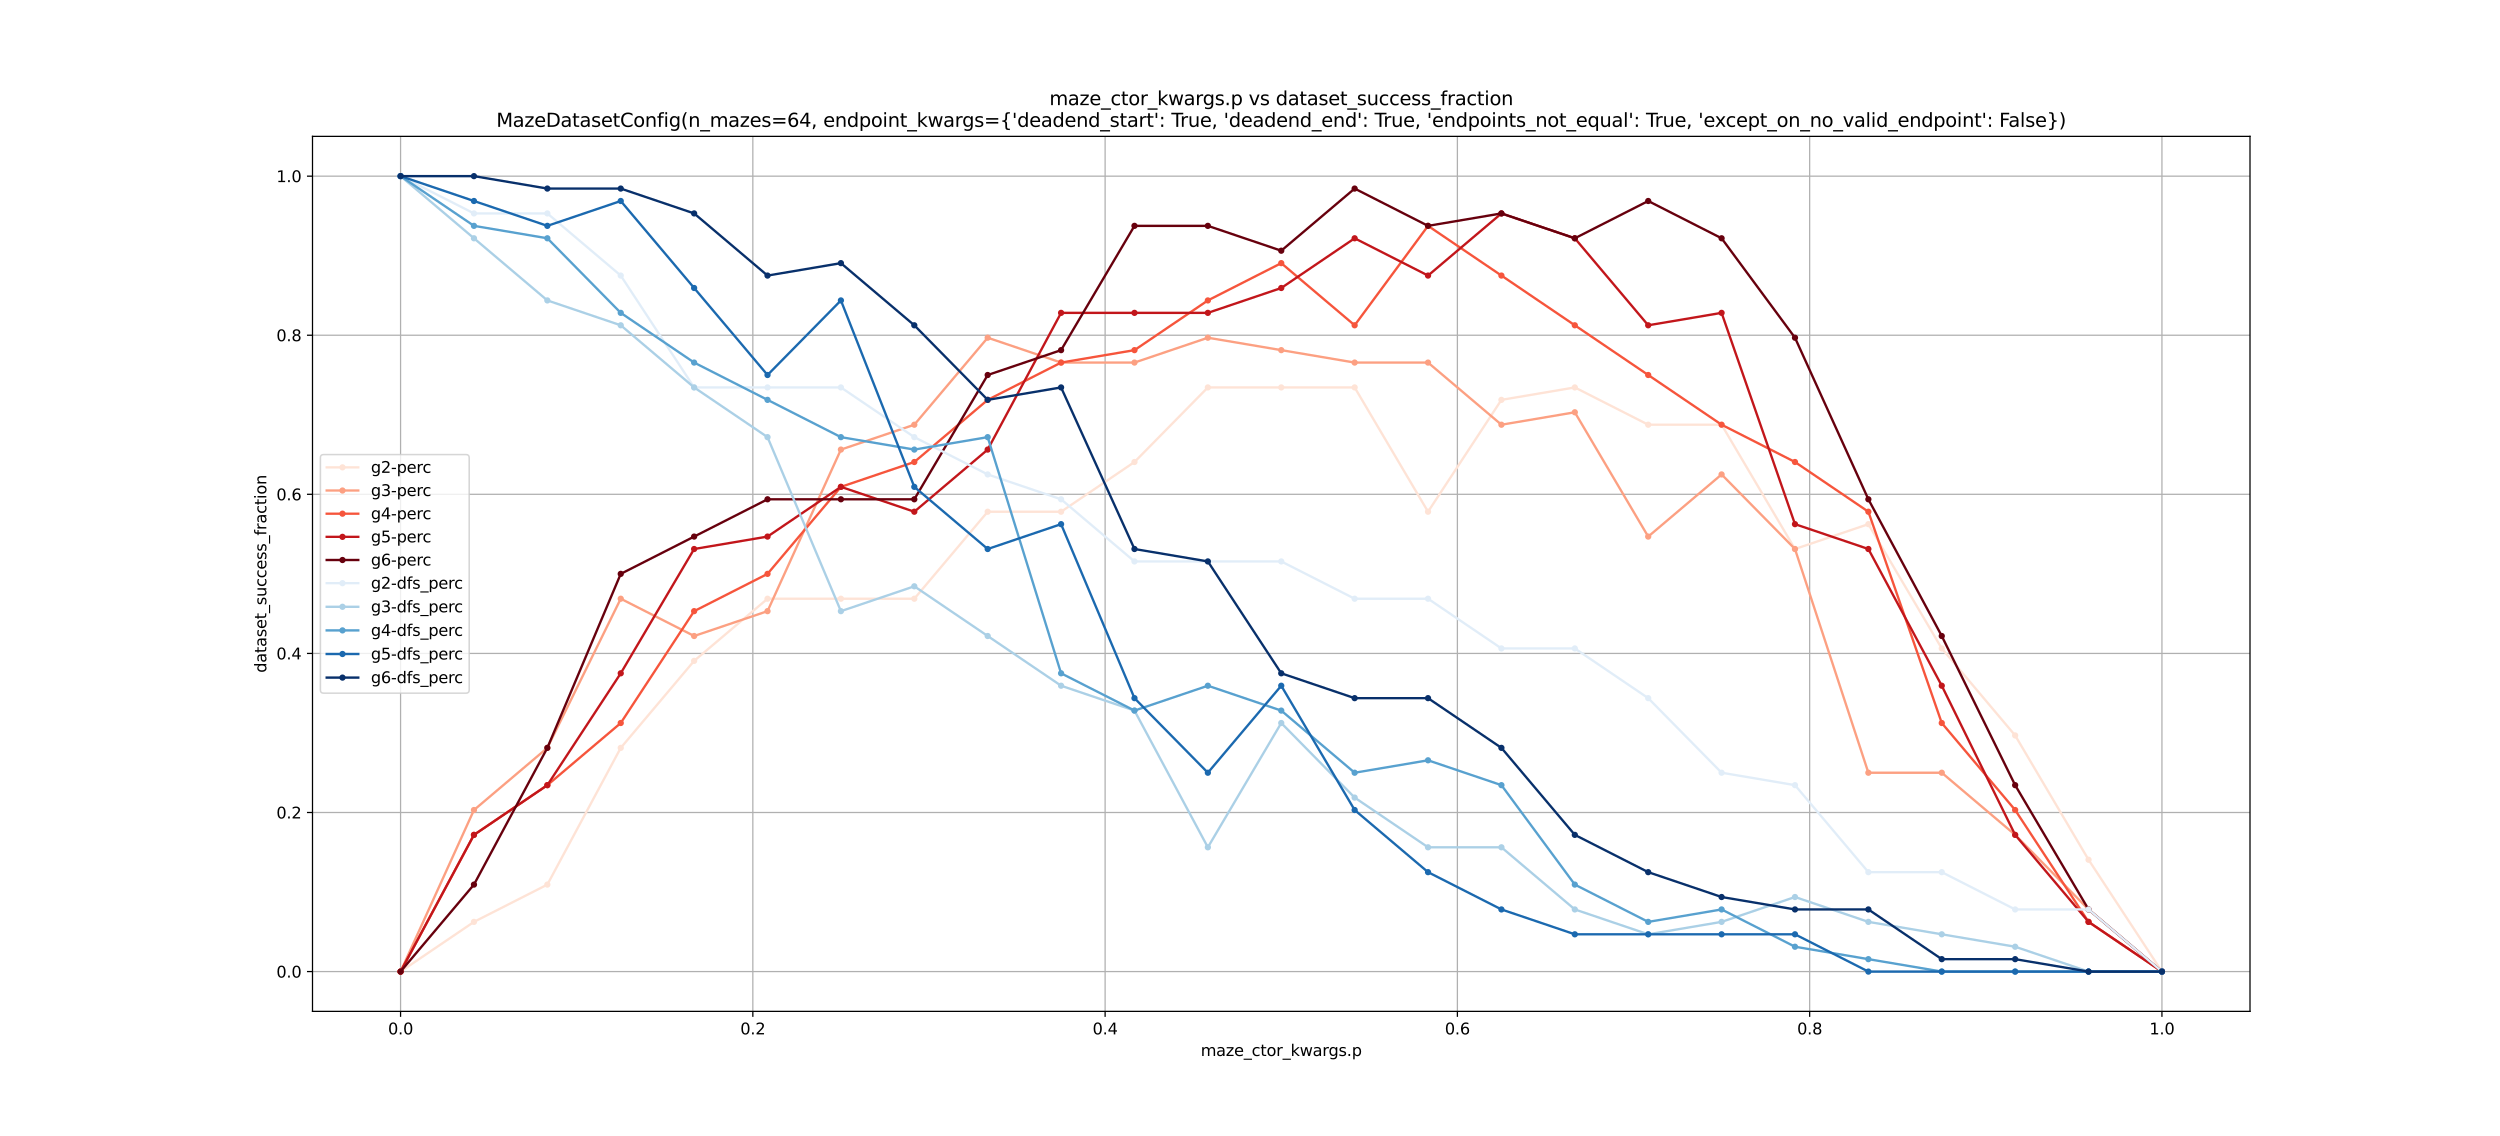 <?xml version="1.0" encoding="utf-8" standalone="no"?>
<!DOCTYPE svg PUBLIC "-//W3C//DTD SVG 1.1//EN"
  "http://www.w3.org/Graphics/SVG/1.1/DTD/svg11.dtd">
<svg xmlns:xlink="http://www.w3.org/1999/xlink" width="1584pt" height="720pt" viewBox="0 0 1584 720" xmlns="http://www.w3.org/2000/svg" version="1.1">
 <defs>
  <style type="text/css">*{stroke-linejoin: round; stroke-linecap: butt}</style>
 </defs>
 <g id="figure_1">
  <g id="patch_1">
   <path d="M 0 720 
L 1584 720 
L 1584 0 
L 0 0 
z
" style="fill: #ffffff"/>
  </g>
  <g id="axes_1">
   <g id="patch_2">
    <path d="M 198 640.8 
L 1425.6 640.8 
L 1425.6 86.4 
L 198 86.4 
z
" style="fill: #ffffff"/>
   </g>
   <g id="matplotlib.axis_1">
    <g id="xtick_1">
     <g id="line2d_1">
      <path d="M 253.8 640.8 
L 253.8 86.4 
" clip-path="url(#p48fff71990)" style="fill: none; stroke: #b0b0b0; stroke-width: 0.8; stroke-linecap: square"/>
     </g>
     <g id="line2d_2">
      <defs>
       <path id="mb1331a1dad" d="M 0 0 
L 0 3.5 
" style="stroke: #000000; stroke-width: 0.8"/>
      </defs>
      <g>
       <use xlink:href="#mb1331a1dad" x="253.8" y="640.8" style="stroke: #000000; stroke-width: 0.8"/>
      </g>
     </g>
     <g id="text_1">
      <!-- 0.0 -->
      <g transform="translate(245.848 655.398) scale(0.1 -0.1)">
       <defs>
        <path id="DejaVuSans-30" d="M 2034 4250 
Q 1547 4250 1301 3770 
Q 1056 3291 1056 2328 
Q 1056 1369 1301 889 
Q 1547 409 2034 409 
Q 2525 409 2770 889 
Q 3016 1369 3016 2328 
Q 3016 3291 2770 3770 
Q 2525 4250 2034 4250 
z
M 2034 4750 
Q 2819 4750 3233 4129 
Q 3647 3509 3647 2328 
Q 3647 1150 3233 529 
Q 2819 -91 2034 -91 
Q 1250 -91 836 529 
Q 422 1150 422 2328 
Q 422 3509 836 4129 
Q 1250 4750 2034 4750 
z
" transform="scale(0.016)"/>
        <path id="DejaVuSans-2e" d="M 684 794 
L 1344 794 
L 1344 0 
L 684 0 
L 684 794 
z
" transform="scale(0.016)"/>
       </defs>
       <use xlink:href="#DejaVuSans-30"/>
       <use xlink:href="#DejaVuSans-2e" transform="translate(63.623 0)"/>
       <use xlink:href="#DejaVuSans-30" transform="translate(95.41 0)"/>
      </g>
     </g>
    </g>
    <g id="xtick_2">
     <g id="line2d_3">
      <path d="M 477 640.8 
L 477 86.4 
" clip-path="url(#p48fff71990)" style="fill: none; stroke: #b0b0b0; stroke-width: 0.8; stroke-linecap: square"/>
     </g>
     <g id="line2d_4">
      <g>
       <use xlink:href="#mb1331a1dad" x="477" y="640.8" style="stroke: #000000; stroke-width: 0.8"/>
      </g>
     </g>
     <g id="text_2">
      <!-- 0.2 -->
      <g transform="translate(469.048 655.398) scale(0.1 -0.1)">
       <defs>
        <path id="DejaVuSans-32" d="M 1228 531 
L 3431 531 
L 3431 0 
L 469 0 
L 469 531 
Q 828 903 1448 1529 
Q 2069 2156 2228 2338 
Q 2531 2678 2651 2914 
Q 2772 3150 2772 3378 
Q 2772 3750 2511 3984 
Q 2250 4219 1831 4219 
Q 1534 4219 1204 4116 
Q 875 4013 500 3803 
L 500 4441 
Q 881 4594 1212 4672 
Q 1544 4750 1819 4750 
Q 2544 4750 2975 4387 
Q 3406 4025 3406 3419 
Q 3406 3131 3298 2873 
Q 3191 2616 2906 2266 
Q 2828 2175 2409 1742 
Q 1991 1309 1228 531 
z
" transform="scale(0.016)"/>
       </defs>
       <use xlink:href="#DejaVuSans-30"/>
       <use xlink:href="#DejaVuSans-2e" transform="translate(63.623 0)"/>
       <use xlink:href="#DejaVuSans-32" transform="translate(95.41 0)"/>
      </g>
     </g>
    </g>
    <g id="xtick_3">
     <g id="line2d_5">
      <path d="M 700.2 640.8 
L 700.2 86.4 
" clip-path="url(#p48fff71990)" style="fill: none; stroke: #b0b0b0; stroke-width: 0.8; stroke-linecap: square"/>
     </g>
     <g id="line2d_6">
      <g>
       <use xlink:href="#mb1331a1dad" x="700.2" y="640.8" style="stroke: #000000; stroke-width: 0.8"/>
      </g>
     </g>
     <g id="text_3">
      <!-- 0.4 -->
      <g transform="translate(692.248 655.398) scale(0.1 -0.1)">
       <defs>
        <path id="DejaVuSans-34" d="M 2419 4116 
L 825 1625 
L 2419 1625 
L 2419 4116 
z
M 2253 4666 
L 3047 4666 
L 3047 1625 
L 3713 1625 
L 3713 1100 
L 3047 1100 
L 3047 0 
L 2419 0 
L 2419 1100 
L 313 1100 
L 313 1709 
L 2253 4666 
z
" transform="scale(0.016)"/>
       </defs>
       <use xlink:href="#DejaVuSans-30"/>
       <use xlink:href="#DejaVuSans-2e" transform="translate(63.623 0)"/>
       <use xlink:href="#DejaVuSans-34" transform="translate(95.41 0)"/>
      </g>
     </g>
    </g>
    <g id="xtick_4">
     <g id="line2d_7">
      <path d="M 923.4 640.8 
L 923.4 86.4 
" clip-path="url(#p48fff71990)" style="fill: none; stroke: #b0b0b0; stroke-width: 0.8; stroke-linecap: square"/>
     </g>
     <g id="line2d_8">
      <g>
       <use xlink:href="#mb1331a1dad" x="923.4" y="640.8" style="stroke: #000000; stroke-width: 0.8"/>
      </g>
     </g>
     <g id="text_4">
      <!-- 0.6 -->
      <g transform="translate(915.448 655.398) scale(0.1 -0.1)">
       <defs>
        <path id="DejaVuSans-36" d="M 2113 2584 
Q 1688 2584 1439 2293 
Q 1191 2003 1191 1497 
Q 1191 994 1439 701 
Q 1688 409 2113 409 
Q 2538 409 2786 701 
Q 3034 994 3034 1497 
Q 3034 2003 2786 2293 
Q 2538 2584 2113 2584 
z
M 3366 4563 
L 3366 3988 
Q 3128 4100 2886 4159 
Q 2644 4219 2406 4219 
Q 1781 4219 1451 3797 
Q 1122 3375 1075 2522 
Q 1259 2794 1537 2939 
Q 1816 3084 2150 3084 
Q 2853 3084 3261 2657 
Q 3669 2231 3669 1497 
Q 3669 778 3244 343 
Q 2819 -91 2113 -91 
Q 1303 -91 875 529 
Q 447 1150 447 2328 
Q 447 3434 972 4092 
Q 1497 4750 2381 4750 
Q 2619 4750 2861 4703 
Q 3103 4656 3366 4563 
z
" transform="scale(0.016)"/>
       </defs>
       <use xlink:href="#DejaVuSans-30"/>
       <use xlink:href="#DejaVuSans-2e" transform="translate(63.623 0)"/>
       <use xlink:href="#DejaVuSans-36" transform="translate(95.41 0)"/>
      </g>
     </g>
    </g>
    <g id="xtick_5">
     <g id="line2d_9">
      <path d="M 1146.6 640.8 
L 1146.6 86.4 
" clip-path="url(#p48fff71990)" style="fill: none; stroke: #b0b0b0; stroke-width: 0.8; stroke-linecap: square"/>
     </g>
     <g id="line2d_10">
      <g>
       <use xlink:href="#mb1331a1dad" x="1146.6" y="640.8" style="stroke: #000000; stroke-width: 0.8"/>
      </g>
     </g>
     <g id="text_5">
      <!-- 0.8 -->
      <g transform="translate(1138.648 655.398) scale(0.1 -0.1)">
       <defs>
        <path id="DejaVuSans-38" d="M 2034 2216 
Q 1584 2216 1326 1975 
Q 1069 1734 1069 1313 
Q 1069 891 1326 650 
Q 1584 409 2034 409 
Q 2484 409 2743 651 
Q 3003 894 3003 1313 
Q 3003 1734 2745 1975 
Q 2488 2216 2034 2216 
z
M 1403 2484 
Q 997 2584 770 2862 
Q 544 3141 544 3541 
Q 544 4100 942 4425 
Q 1341 4750 2034 4750 
Q 2731 4750 3128 4425 
Q 3525 4100 3525 3541 
Q 3525 3141 3298 2862 
Q 3072 2584 2669 2484 
Q 3125 2378 3379 2068 
Q 3634 1759 3634 1313 
Q 3634 634 3220 271 
Q 2806 -91 2034 -91 
Q 1263 -91 848 271 
Q 434 634 434 1313 
Q 434 1759 690 2068 
Q 947 2378 1403 2484 
z
M 1172 3481 
Q 1172 3119 1398 2916 
Q 1625 2713 2034 2713 
Q 2441 2713 2670 2916 
Q 2900 3119 2900 3481 
Q 2900 3844 2670 4047 
Q 2441 4250 2034 4250 
Q 1625 4250 1398 4047 
Q 1172 3844 1172 3481 
z
" transform="scale(0.016)"/>
       </defs>
       <use xlink:href="#DejaVuSans-30"/>
       <use xlink:href="#DejaVuSans-2e" transform="translate(63.623 0)"/>
       <use xlink:href="#DejaVuSans-38" transform="translate(95.41 0)"/>
      </g>
     </g>
    </g>
    <g id="xtick_6">
     <g id="line2d_11">
      <path d="M 1369.8 640.8 
L 1369.8 86.4 
" clip-path="url(#p48fff71990)" style="fill: none; stroke: #b0b0b0; stroke-width: 0.8; stroke-linecap: square"/>
     </g>
     <g id="line2d_12">
      <g>
       <use xlink:href="#mb1331a1dad" x="1369.8" y="640.8" style="stroke: #000000; stroke-width: 0.8"/>
      </g>
     </g>
     <g id="text_6">
      <!-- 1.0 -->
      <g transform="translate(1361.848 655.398) scale(0.1 -0.1)">
       <defs>
        <path id="DejaVuSans-31" d="M 794 531 
L 1825 531 
L 1825 4091 
L 703 3866 
L 703 4441 
L 1819 4666 
L 2450 4666 
L 2450 531 
L 3481 531 
L 3481 0 
L 794 0 
L 794 531 
z
" transform="scale(0.016)"/>
       </defs>
       <use xlink:href="#DejaVuSans-31"/>
       <use xlink:href="#DejaVuSans-2e" transform="translate(63.623 0)"/>
       <use xlink:href="#DejaVuSans-30" transform="translate(95.41 0)"/>
      </g>
     </g>
    </g>
    <g id="text_7">
     <!-- maze_ctor_kwargs.p -->
     <g transform="translate(760.782 669.077) scale(0.1 -0.1)">
      <defs>
       <path id="DejaVuSans-6d" d="M 3328 2828 
Q 3544 3216 3844 3400 
Q 4144 3584 4550 3584 
Q 5097 3584 5394 3201 
Q 5691 2819 5691 2113 
L 5691 0 
L 5113 0 
L 5113 2094 
Q 5113 2597 4934 2840 
Q 4756 3084 4391 3084 
Q 3944 3084 3684 2787 
Q 3425 2491 3425 1978 
L 3425 0 
L 2847 0 
L 2847 2094 
Q 2847 2600 2669 2842 
Q 2491 3084 2119 3084 
Q 1678 3084 1418 2786 
Q 1159 2488 1159 1978 
L 1159 0 
L 581 0 
L 581 3500 
L 1159 3500 
L 1159 2956 
Q 1356 3278 1631 3431 
Q 1906 3584 2284 3584 
Q 2666 3584 2933 3390 
Q 3200 3197 3328 2828 
z
" transform="scale(0.016)"/>
       <path id="DejaVuSans-61" d="M 2194 1759 
Q 1497 1759 1228 1600 
Q 959 1441 959 1056 
Q 959 750 1161 570 
Q 1363 391 1709 391 
Q 2188 391 2477 730 
Q 2766 1069 2766 1631 
L 2766 1759 
L 2194 1759 
z
M 3341 1997 
L 3341 0 
L 2766 0 
L 2766 531 
Q 2569 213 2275 61 
Q 1981 -91 1556 -91 
Q 1019 -91 701 211 
Q 384 513 384 1019 
Q 384 1609 779 1909 
Q 1175 2209 1959 2209 
L 2766 2209 
L 2766 2266 
Q 2766 2663 2505 2880 
Q 2244 3097 1772 3097 
Q 1472 3097 1187 3025 
Q 903 2953 641 2809 
L 641 3341 
Q 956 3463 1253 3523 
Q 1550 3584 1831 3584 
Q 2591 3584 2966 3190 
Q 3341 2797 3341 1997 
z
" transform="scale(0.016)"/>
       <path id="DejaVuSans-7a" d="M 353 3500 
L 3084 3500 
L 3084 2975 
L 922 459 
L 3084 459 
L 3084 0 
L 275 0 
L 275 525 
L 2438 3041 
L 353 3041 
L 353 3500 
z
" transform="scale(0.016)"/>
       <path id="DejaVuSans-65" d="M 3597 1894 
L 3597 1613 
L 953 1613 
Q 991 1019 1311 708 
Q 1631 397 2203 397 
Q 2534 397 2845 478 
Q 3156 559 3463 722 
L 3463 178 
Q 3153 47 2828 -22 
Q 2503 -91 2169 -91 
Q 1331 -91 842 396 
Q 353 884 353 1716 
Q 353 2575 817 3079 
Q 1281 3584 2069 3584 
Q 2775 3584 3186 3129 
Q 3597 2675 3597 1894 
z
M 3022 2063 
Q 3016 2534 2758 2815 
Q 2500 3097 2075 3097 
Q 1594 3097 1305 2825 
Q 1016 2553 972 2059 
L 3022 2063 
z
" transform="scale(0.016)"/>
       <path id="DejaVuSans-5f" d="M 3263 -1063 
L 3263 -1509 
L -63 -1509 
L -63 -1063 
L 3263 -1063 
z
" transform="scale(0.016)"/>
       <path id="DejaVuSans-63" d="M 3122 3366 
L 3122 2828 
Q 2878 2963 2633 3030 
Q 2388 3097 2138 3097 
Q 1578 3097 1268 2742 
Q 959 2388 959 1747 
Q 959 1106 1268 751 
Q 1578 397 2138 397 
Q 2388 397 2633 464 
Q 2878 531 3122 666 
L 3122 134 
Q 2881 22 2623 -34 
Q 2366 -91 2075 -91 
Q 1284 -91 818 406 
Q 353 903 353 1747 
Q 353 2603 823 3093 
Q 1294 3584 2113 3584 
Q 2378 3584 2631 3529 
Q 2884 3475 3122 3366 
z
" transform="scale(0.016)"/>
       <path id="DejaVuSans-74" d="M 1172 4494 
L 1172 3500 
L 2356 3500 
L 2356 3053 
L 1172 3053 
L 1172 1153 
Q 1172 725 1289 603 
Q 1406 481 1766 481 
L 2356 481 
L 2356 0 
L 1766 0 
Q 1100 0 847 248 
Q 594 497 594 1153 
L 594 3053 
L 172 3053 
L 172 3500 
L 594 3500 
L 594 4494 
L 1172 4494 
z
" transform="scale(0.016)"/>
       <path id="DejaVuSans-6f" d="M 1959 3097 
Q 1497 3097 1228 2736 
Q 959 2375 959 1747 
Q 959 1119 1226 758 
Q 1494 397 1959 397 
Q 2419 397 2687 759 
Q 2956 1122 2956 1747 
Q 2956 2369 2687 2733 
Q 2419 3097 1959 3097 
z
M 1959 3584 
Q 2709 3584 3137 3096 
Q 3566 2609 3566 1747 
Q 3566 888 3137 398 
Q 2709 -91 1959 -91 
Q 1206 -91 779 398 
Q 353 888 353 1747 
Q 353 2609 779 3096 
Q 1206 3584 1959 3584 
z
" transform="scale(0.016)"/>
       <path id="DejaVuSans-72" d="M 2631 2963 
Q 2534 3019 2420 3045 
Q 2306 3072 2169 3072 
Q 1681 3072 1420 2755 
Q 1159 2438 1159 1844 
L 1159 0 
L 581 0 
L 581 3500 
L 1159 3500 
L 1159 2956 
Q 1341 3275 1631 3429 
Q 1922 3584 2338 3584 
Q 2397 3584 2469 3576 
Q 2541 3569 2628 3553 
L 2631 2963 
z
" transform="scale(0.016)"/>
       <path id="DejaVuSans-6b" d="M 581 4863 
L 1159 4863 
L 1159 1991 
L 2875 3500 
L 3609 3500 
L 1753 1863 
L 3688 0 
L 2938 0 
L 1159 1709 
L 1159 0 
L 581 0 
L 581 4863 
z
" transform="scale(0.016)"/>
       <path id="DejaVuSans-77" d="M 269 3500 
L 844 3500 
L 1563 769 
L 2278 3500 
L 2956 3500 
L 3675 769 
L 4391 3500 
L 4966 3500 
L 4050 0 
L 3372 0 
L 2619 2869 
L 1863 0 
L 1184 0 
L 269 3500 
z
" transform="scale(0.016)"/>
       <path id="DejaVuSans-67" d="M 2906 1791 
Q 2906 2416 2648 2759 
Q 2391 3103 1925 3103 
Q 1463 3103 1205 2759 
Q 947 2416 947 1791 
Q 947 1169 1205 825 
Q 1463 481 1925 481 
Q 2391 481 2648 825 
Q 2906 1169 2906 1791 
z
M 3481 434 
Q 3481 -459 3084 -895 
Q 2688 -1331 1869 -1331 
Q 1566 -1331 1297 -1286 
Q 1028 -1241 775 -1147 
L 775 -588 
Q 1028 -725 1275 -790 
Q 1522 -856 1778 -856 
Q 2344 -856 2625 -561 
Q 2906 -266 2906 331 
L 2906 616 
Q 2728 306 2450 153 
Q 2172 0 1784 0 
Q 1141 0 747 490 
Q 353 981 353 1791 
Q 353 2603 747 3093 
Q 1141 3584 1784 3584 
Q 2172 3584 2450 3431 
Q 2728 3278 2906 2969 
L 2906 3500 
L 3481 3500 
L 3481 434 
z
" transform="scale(0.016)"/>
       <path id="DejaVuSans-73" d="M 2834 3397 
L 2834 2853 
Q 2591 2978 2328 3040 
Q 2066 3103 1784 3103 
Q 1356 3103 1142 2972 
Q 928 2841 928 2578 
Q 928 2378 1081 2264 
Q 1234 2150 1697 2047 
L 1894 2003 
Q 2506 1872 2764 1633 
Q 3022 1394 3022 966 
Q 3022 478 2636 193 
Q 2250 -91 1575 -91 
Q 1294 -91 989 -36 
Q 684 19 347 128 
L 347 722 
Q 666 556 975 473 
Q 1284 391 1588 391 
Q 1994 391 2212 530 
Q 2431 669 2431 922 
Q 2431 1156 2273 1281 
Q 2116 1406 1581 1522 
L 1381 1569 
Q 847 1681 609 1914 
Q 372 2147 372 2553 
Q 372 3047 722 3315 
Q 1072 3584 1716 3584 
Q 2034 3584 2315 3537 
Q 2597 3491 2834 3397 
z
" transform="scale(0.016)"/>
       <path id="DejaVuSans-70" d="M 1159 525 
L 1159 -1331 
L 581 -1331 
L 581 3500 
L 1159 3500 
L 1159 2969 
Q 1341 3281 1617 3432 
Q 1894 3584 2278 3584 
Q 2916 3584 3314 3078 
Q 3713 2572 3713 1747 
Q 3713 922 3314 415 
Q 2916 -91 2278 -91 
Q 1894 -91 1617 61 
Q 1341 213 1159 525 
z
M 3116 1747 
Q 3116 2381 2855 2742 
Q 2594 3103 2138 3103 
Q 1681 3103 1420 2742 
Q 1159 2381 1159 1747 
Q 1159 1113 1420 752 
Q 1681 391 2138 391 
Q 2594 391 2855 752 
Q 3116 1113 3116 1747 
z
" transform="scale(0.016)"/>
      </defs>
      <use xlink:href="#DejaVuSans-6d"/>
      <use xlink:href="#DejaVuSans-61" transform="translate(97.412 0)"/>
      <use xlink:href="#DejaVuSans-7a" transform="translate(158.691 0)"/>
      <use xlink:href="#DejaVuSans-65" transform="translate(211.182 0)"/>
      <use xlink:href="#DejaVuSans-5f" transform="translate(272.705 0)"/>
      <use xlink:href="#DejaVuSans-63" transform="translate(322.705 0)"/>
      <use xlink:href="#DejaVuSans-74" transform="translate(377.686 0)"/>
      <use xlink:href="#DejaVuSans-6f" transform="translate(416.895 0)"/>
      <use xlink:href="#DejaVuSans-72" transform="translate(478.076 0)"/>
      <use xlink:href="#DejaVuSans-5f" transform="translate(519.189 0)"/>
      <use xlink:href="#DejaVuSans-6b" transform="translate(569.189 0)"/>
      <use xlink:href="#DejaVuSans-77" transform="translate(627.1 0)"/>
      <use xlink:href="#DejaVuSans-61" transform="translate(708.887 0)"/>
      <use xlink:href="#DejaVuSans-72" transform="translate(770.166 0)"/>
      <use xlink:href="#DejaVuSans-67" transform="translate(809.529 0)"/>
      <use xlink:href="#DejaVuSans-73" transform="translate(873.006 0)"/>
      <use xlink:href="#DejaVuSans-2e" transform="translate(925.105 0)"/>
      <use xlink:href="#DejaVuSans-70" transform="translate(956.893 0)"/>
     </g>
    </g>
   </g>
   <g id="matplotlib.axis_2">
    <g id="ytick_1">
     <g id="line2d_13">
      <path d="M 198 615.6 
L 1425.6 615.6 
" clip-path="url(#p48fff71990)" style="fill: none; stroke: #b0b0b0; stroke-width: 0.8; stroke-linecap: square"/>
     </g>
     <g id="line2d_14">
      <defs>
       <path id="m57fa4d3d9c" d="M 0 0 
L -3.5 0 
" style="stroke: #000000; stroke-width: 0.8"/>
      </defs>
      <g>
       <use xlink:href="#m57fa4d3d9c" x="198" y="615.6" style="stroke: #000000; stroke-width: 0.8"/>
      </g>
     </g>
     <g id="text_8">
      <!-- 0.0 -->
      <g transform="translate(175.097 619.399) scale(0.1 -0.1)">
       <use xlink:href="#DejaVuSans-30"/>
       <use xlink:href="#DejaVuSans-2e" transform="translate(63.623 0)"/>
       <use xlink:href="#DejaVuSans-30" transform="translate(95.41 0)"/>
      </g>
     </g>
    </g>
    <g id="ytick_2">
     <g id="line2d_15">
      <path d="M 198 514.8 
L 1425.6 514.8 
" clip-path="url(#p48fff71990)" style="fill: none; stroke: #b0b0b0; stroke-width: 0.8; stroke-linecap: square"/>
     </g>
     <g id="line2d_16">
      <g>
       <use xlink:href="#m57fa4d3d9c" x="198" y="514.8" style="stroke: #000000; stroke-width: 0.8"/>
      </g>
     </g>
     <g id="text_9">
      <!-- 0.2 -->
      <g transform="translate(175.097 518.599) scale(0.1 -0.1)">
       <use xlink:href="#DejaVuSans-30"/>
       <use xlink:href="#DejaVuSans-2e" transform="translate(63.623 0)"/>
       <use xlink:href="#DejaVuSans-32" transform="translate(95.41 0)"/>
      </g>
     </g>
    </g>
    <g id="ytick_3">
     <g id="line2d_17">
      <path d="M 198 414 
L 1425.6 414 
" clip-path="url(#p48fff71990)" style="fill: none; stroke: #b0b0b0; stroke-width: 0.8; stroke-linecap: square"/>
     </g>
     <g id="line2d_18">
      <g>
       <use xlink:href="#m57fa4d3d9c" x="198" y="414" style="stroke: #000000; stroke-width: 0.8"/>
      </g>
     </g>
     <g id="text_10">
      <!-- 0.4 -->
      <g transform="translate(175.097 417.799) scale(0.1 -0.1)">
       <use xlink:href="#DejaVuSans-30"/>
       <use xlink:href="#DejaVuSans-2e" transform="translate(63.623 0)"/>
       <use xlink:href="#DejaVuSans-34" transform="translate(95.41 0)"/>
      </g>
     </g>
    </g>
    <g id="ytick_4">
     <g id="line2d_19">
      <path d="M 198 313.2 
L 1425.6 313.2 
" clip-path="url(#p48fff71990)" style="fill: none; stroke: #b0b0b0; stroke-width: 0.8; stroke-linecap: square"/>
     </g>
     <g id="line2d_20">
      <g>
       <use xlink:href="#m57fa4d3d9c" x="198" y="313.2" style="stroke: #000000; stroke-width: 0.8"/>
      </g>
     </g>
     <g id="text_11">
      <!-- 0.6 -->
      <g transform="translate(175.097 316.999) scale(0.1 -0.1)">
       <use xlink:href="#DejaVuSans-30"/>
       <use xlink:href="#DejaVuSans-2e" transform="translate(63.623 0)"/>
       <use xlink:href="#DejaVuSans-36" transform="translate(95.41 0)"/>
      </g>
     </g>
    </g>
    <g id="ytick_5">
     <g id="line2d_21">
      <path d="M 198 212.4 
L 1425.6 212.4 
" clip-path="url(#p48fff71990)" style="fill: none; stroke: #b0b0b0; stroke-width: 0.8; stroke-linecap: square"/>
     </g>
     <g id="line2d_22">
      <g>
       <use xlink:href="#m57fa4d3d9c" x="198" y="212.4" style="stroke: #000000; stroke-width: 0.8"/>
      </g>
     </g>
     <g id="text_12">
      <!-- 0.8 -->
      <g transform="translate(175.097 216.199) scale(0.1 -0.1)">
       <use xlink:href="#DejaVuSans-30"/>
       <use xlink:href="#DejaVuSans-2e" transform="translate(63.623 0)"/>
       <use xlink:href="#DejaVuSans-38" transform="translate(95.41 0)"/>
      </g>
     </g>
    </g>
    <g id="ytick_6">
     <g id="line2d_23">
      <path d="M 198 111.6 
L 1425.6 111.6 
" clip-path="url(#p48fff71990)" style="fill: none; stroke: #b0b0b0; stroke-width: 0.8; stroke-linecap: square"/>
     </g>
     <g id="line2d_24">
      <g>
       <use xlink:href="#m57fa4d3d9c" x="198" y="111.6" style="stroke: #000000; stroke-width: 0.8"/>
      </g>
     </g>
     <g id="text_13">
      <!-- 1.0 -->
      <g transform="translate(175.097 115.399) scale(0.1 -0.1)">
       <use xlink:href="#DejaVuSans-31"/>
       <use xlink:href="#DejaVuSans-2e" transform="translate(63.623 0)"/>
       <use xlink:href="#DejaVuSans-30" transform="translate(95.41 0)"/>
      </g>
     </g>
    </g>
    <g id="text_14">
     <!-- dataset_success_fraction -->
     <g transform="translate(168.739 426.268) rotate(-90) scale(0.1 -0.1)">
      <defs>
       <path id="DejaVuSans-64" d="M 2906 2969 
L 2906 4863 
L 3481 4863 
L 3481 0 
L 2906 0 
L 2906 525 
Q 2725 213 2448 61 
Q 2172 -91 1784 -91 
Q 1150 -91 751 415 
Q 353 922 353 1747 
Q 353 2572 751 3078 
Q 1150 3584 1784 3584 
Q 2172 3584 2448 3432 
Q 2725 3281 2906 2969 
z
M 947 1747 
Q 947 1113 1208 752 
Q 1469 391 1925 391 
Q 2381 391 2643 752 
Q 2906 1113 2906 1747 
Q 2906 2381 2643 2742 
Q 2381 3103 1925 3103 
Q 1469 3103 1208 2742 
Q 947 2381 947 1747 
z
" transform="scale(0.016)"/>
       <path id="DejaVuSans-75" d="M 544 1381 
L 544 3500 
L 1119 3500 
L 1119 1403 
Q 1119 906 1312 657 
Q 1506 409 1894 409 
Q 2359 409 2629 706 
Q 2900 1003 2900 1516 
L 2900 3500 
L 3475 3500 
L 3475 0 
L 2900 0 
L 2900 538 
Q 2691 219 2414 64 
Q 2138 -91 1772 -91 
Q 1169 -91 856 284 
Q 544 659 544 1381 
z
M 1991 3584 
L 1991 3584 
z
" transform="scale(0.016)"/>
       <path id="DejaVuSans-66" d="M 2375 4863 
L 2375 4384 
L 1825 4384 
Q 1516 4384 1395 4259 
Q 1275 4134 1275 3809 
L 1275 3500 
L 2222 3500 
L 2222 3053 
L 1275 3053 
L 1275 0 
L 697 0 
L 697 3053 
L 147 3053 
L 147 3500 
L 697 3500 
L 697 3744 
Q 697 4328 969 4595 
Q 1241 4863 1831 4863 
L 2375 4863 
z
" transform="scale(0.016)"/>
       <path id="DejaVuSans-69" d="M 603 3500 
L 1178 3500 
L 1178 0 
L 603 0 
L 603 3500 
z
M 603 4863 
L 1178 4863 
L 1178 4134 
L 603 4134 
L 603 4863 
z
" transform="scale(0.016)"/>
       <path id="DejaVuSans-6e" d="M 3513 2113 
L 3513 0 
L 2938 0 
L 2938 2094 
Q 2938 2591 2744 2837 
Q 2550 3084 2163 3084 
Q 1697 3084 1428 2787 
Q 1159 2491 1159 1978 
L 1159 0 
L 581 0 
L 581 3500 
L 1159 3500 
L 1159 2956 
Q 1366 3272 1645 3428 
Q 1925 3584 2291 3584 
Q 2894 3584 3203 3211 
Q 3513 2838 3513 2113 
z
" transform="scale(0.016)"/>
      </defs>
      <use xlink:href="#DejaVuSans-64"/>
      <use xlink:href="#DejaVuSans-61" transform="translate(63.477 0)"/>
      <use xlink:href="#DejaVuSans-74" transform="translate(124.756 0)"/>
      <use xlink:href="#DejaVuSans-61" transform="translate(163.965 0)"/>
      <use xlink:href="#DejaVuSans-73" transform="translate(225.244 0)"/>
      <use xlink:href="#DejaVuSans-65" transform="translate(277.344 0)"/>
      <use xlink:href="#DejaVuSans-74" transform="translate(338.867 0)"/>
      <use xlink:href="#DejaVuSans-5f" transform="translate(378.076 0)"/>
      <use xlink:href="#DejaVuSans-73" transform="translate(428.076 0)"/>
      <use xlink:href="#DejaVuSans-75" transform="translate(480.176 0)"/>
      <use xlink:href="#DejaVuSans-63" transform="translate(543.555 0)"/>
      <use xlink:href="#DejaVuSans-63" transform="translate(598.535 0)"/>
      <use xlink:href="#DejaVuSans-65" transform="translate(653.516 0)"/>
      <use xlink:href="#DejaVuSans-73" transform="translate(715.039 0)"/>
      <use xlink:href="#DejaVuSans-73" transform="translate(767.139 0)"/>
      <use xlink:href="#DejaVuSans-5f" transform="translate(819.238 0)"/>
      <use xlink:href="#DejaVuSans-66" transform="translate(869.238 0)"/>
      <use xlink:href="#DejaVuSans-72" transform="translate(904.443 0)"/>
      <use xlink:href="#DejaVuSans-61" transform="translate(945.557 0)"/>
      <use xlink:href="#DejaVuSans-63" transform="translate(1006.836 0)"/>
      <use xlink:href="#DejaVuSans-74" transform="translate(1061.816 0)"/>
      <use xlink:href="#DejaVuSans-69" transform="translate(1101.025 0)"/>
      <use xlink:href="#DejaVuSans-6f" transform="translate(1128.809 0)"/>
      <use xlink:href="#DejaVuSans-6e" transform="translate(1189.99 0)"/>
     </g>
    </g>
   </g>
   <g id="line2d_25">
    <path d="M 253.8 615.6 
L 300.3 584.1 
L 346.8 560.475 
L 393.3 473.85 
L 439.8 418.725 
L 486.3 379.35 
L 532.8 379.35 
L 579.3 379.35 
L 625.8 324.225 
L 672.3 324.225 
L 718.8 292.725 
L 765.3 245.475 
L 811.8 245.475 
L 858.3 245.475 
L 904.8 324.225 
L 951.3 253.35 
L 997.8 245.475 
L 1044.3 269.1 
L 1090.8 269.1 
L 1137.3 347.85 
L 1183.8 332.1 
L 1230.3 410.85 
L 1276.8 465.975 
L 1323.3 544.725 
L 1369.8 615.6 
" clip-path="url(#p48fff71990)" style="fill: none; stroke: #fee3d6; stroke-width: 1.5; stroke-linecap: square"/>
    <defs>
     <path id="md6e53d6179" d="M 0 1.5 
C 0.398 1.5 0.779 1.342 1.061 1.061 
C 1.342 0.779 1.5 0.398 1.5 0 
C 1.5 -0.398 1.342 -0.779 1.061 -1.061 
C 0.779 -1.342 0.398 -1.5 0 -1.5 
C -0.398 -1.5 -0.779 -1.342 -1.061 -1.061 
C -1.342 -0.779 -1.5 -0.398 -1.5 0 
C -1.5 0.398 -1.342 0.779 -1.061 1.061 
C -0.779 1.342 -0.398 1.5 0 1.5 
z
" style="stroke: #fee3d6"/>
    </defs>
    <g clip-path="url(#p48fff71990)">
     <use xlink:href="#md6e53d6179" x="253.8" y="615.6" style="fill: #fee3d6; stroke: #fee3d6"/>
     <use xlink:href="#md6e53d6179" x="300.3" y="584.1" style="fill: #fee3d6; stroke: #fee3d6"/>
     <use xlink:href="#md6e53d6179" x="346.8" y="560.475" style="fill: #fee3d6; stroke: #fee3d6"/>
     <use xlink:href="#md6e53d6179" x="393.3" y="473.85" style="fill: #fee3d6; stroke: #fee3d6"/>
     <use xlink:href="#md6e53d6179" x="439.8" y="418.725" style="fill: #fee3d6; stroke: #fee3d6"/>
     <use xlink:href="#md6e53d6179" x="486.3" y="379.35" style="fill: #fee3d6; stroke: #fee3d6"/>
     <use xlink:href="#md6e53d6179" x="532.8" y="379.35" style="fill: #fee3d6; stroke: #fee3d6"/>
     <use xlink:href="#md6e53d6179" x="579.3" y="379.35" style="fill: #fee3d6; stroke: #fee3d6"/>
     <use xlink:href="#md6e53d6179" x="625.8" y="324.225" style="fill: #fee3d6; stroke: #fee3d6"/>
     <use xlink:href="#md6e53d6179" x="672.3" y="324.225" style="fill: #fee3d6; stroke: #fee3d6"/>
     <use xlink:href="#md6e53d6179" x="718.8" y="292.725" style="fill: #fee3d6; stroke: #fee3d6"/>
     <use xlink:href="#md6e53d6179" x="765.3" y="245.475" style="fill: #fee3d6; stroke: #fee3d6"/>
     <use xlink:href="#md6e53d6179" x="811.8" y="245.475" style="fill: #fee3d6; stroke: #fee3d6"/>
     <use xlink:href="#md6e53d6179" x="858.3" y="245.475" style="fill: #fee3d6; stroke: #fee3d6"/>
     <use xlink:href="#md6e53d6179" x="904.8" y="324.225" style="fill: #fee3d6; stroke: #fee3d6"/>
     <use xlink:href="#md6e53d6179" x="951.3" y="253.35" style="fill: #fee3d6; stroke: #fee3d6"/>
     <use xlink:href="#md6e53d6179" x="997.8" y="245.475" style="fill: #fee3d6; stroke: #fee3d6"/>
     <use xlink:href="#md6e53d6179" x="1044.3" y="269.1" style="fill: #fee3d6; stroke: #fee3d6"/>
     <use xlink:href="#md6e53d6179" x="1090.8" y="269.1" style="fill: #fee3d6; stroke: #fee3d6"/>
     <use xlink:href="#md6e53d6179" x="1137.3" y="347.85" style="fill: #fee3d6; stroke: #fee3d6"/>
     <use xlink:href="#md6e53d6179" x="1183.8" y="332.1" style="fill: #fee3d6; stroke: #fee3d6"/>
     <use xlink:href="#md6e53d6179" x="1230.3" y="410.85" style="fill: #fee3d6; stroke: #fee3d6"/>
     <use xlink:href="#md6e53d6179" x="1276.8" y="465.975" style="fill: #fee3d6; stroke: #fee3d6"/>
     <use xlink:href="#md6e53d6179" x="1323.3" y="544.725" style="fill: #fee3d6; stroke: #fee3d6"/>
     <use xlink:href="#md6e53d6179" x="1369.8" y="615.6" style="fill: #fee3d6; stroke: #fee3d6"/>
    </g>
   </g>
   <g id="line2d_26">
    <path d="M 253.8 615.6 
L 300.3 513.225 
L 346.8 473.85 
L 393.3 379.35 
L 439.8 402.975 
L 486.3 387.225 
L 532.8 284.85 
L 579.3 269.1 
L 625.8 213.975 
L 672.3 229.725 
L 718.8 229.725 
L 765.3 213.975 
L 811.8 221.85 
L 858.3 229.725 
L 904.8 229.725 
L 951.3 269.1 
L 997.8 261.225 
L 1044.3 339.975 
L 1090.8 300.6 
L 1137.3 347.85 
L 1183.8 489.6 
L 1230.3 489.6 
L 1276.8 528.975 
L 1323.3 576.225 
L 1369.8 615.6 
" clip-path="url(#p48fff71990)" style="fill: none; stroke: #fca082; stroke-width: 1.5; stroke-linecap: square"/>
    <defs>
     <path id="m6fe2aee5ce" d="M 0 1.5 
C 0.398 1.5 0.779 1.342 1.061 1.061 
C 1.342 0.779 1.5 0.398 1.5 0 
C 1.5 -0.398 1.342 -0.779 1.061 -1.061 
C 0.779 -1.342 0.398 -1.5 0 -1.5 
C -0.398 -1.5 -0.779 -1.342 -1.061 -1.061 
C -1.342 -0.779 -1.5 -0.398 -1.5 0 
C -1.5 0.398 -1.342 0.779 -1.061 1.061 
C -0.779 1.342 -0.398 1.5 0 1.5 
z
" style="stroke: #fca082"/>
    </defs>
    <g clip-path="url(#p48fff71990)">
     <use xlink:href="#m6fe2aee5ce" x="253.8" y="615.6" style="fill: #fca082; stroke: #fca082"/>
     <use xlink:href="#m6fe2aee5ce" x="300.3" y="513.225" style="fill: #fca082; stroke: #fca082"/>
     <use xlink:href="#m6fe2aee5ce" x="346.8" y="473.85" style="fill: #fca082; stroke: #fca082"/>
     <use xlink:href="#m6fe2aee5ce" x="393.3" y="379.35" style="fill: #fca082; stroke: #fca082"/>
     <use xlink:href="#m6fe2aee5ce" x="439.8" y="402.975" style="fill: #fca082; stroke: #fca082"/>
     <use xlink:href="#m6fe2aee5ce" x="486.3" y="387.225" style="fill: #fca082; stroke: #fca082"/>
     <use xlink:href="#m6fe2aee5ce" x="532.8" y="284.85" style="fill: #fca082; stroke: #fca082"/>
     <use xlink:href="#m6fe2aee5ce" x="579.3" y="269.1" style="fill: #fca082; stroke: #fca082"/>
     <use xlink:href="#m6fe2aee5ce" x="625.8" y="213.975" style="fill: #fca082; stroke: #fca082"/>
     <use xlink:href="#m6fe2aee5ce" x="672.3" y="229.725" style="fill: #fca082; stroke: #fca082"/>
     <use xlink:href="#m6fe2aee5ce" x="718.8" y="229.725" style="fill: #fca082; stroke: #fca082"/>
     <use xlink:href="#m6fe2aee5ce" x="765.3" y="213.975" style="fill: #fca082; stroke: #fca082"/>
     <use xlink:href="#m6fe2aee5ce" x="811.8" y="221.85" style="fill: #fca082; stroke: #fca082"/>
     <use xlink:href="#m6fe2aee5ce" x="858.3" y="229.725" style="fill: #fca082; stroke: #fca082"/>
     <use xlink:href="#m6fe2aee5ce" x="904.8" y="229.725" style="fill: #fca082; stroke: #fca082"/>
     <use xlink:href="#m6fe2aee5ce" x="951.3" y="269.1" style="fill: #fca082; stroke: #fca082"/>
     <use xlink:href="#m6fe2aee5ce" x="997.8" y="261.225" style="fill: #fca082; stroke: #fca082"/>
     <use xlink:href="#m6fe2aee5ce" x="1044.3" y="339.975" style="fill: #fca082; stroke: #fca082"/>
     <use xlink:href="#m6fe2aee5ce" x="1090.8" y="300.6" style="fill: #fca082; stroke: #fca082"/>
     <use xlink:href="#m6fe2aee5ce" x="1137.3" y="347.85" style="fill: #fca082; stroke: #fca082"/>
     <use xlink:href="#m6fe2aee5ce" x="1183.8" y="489.6" style="fill: #fca082; stroke: #fca082"/>
     <use xlink:href="#m6fe2aee5ce" x="1230.3" y="489.6" style="fill: #fca082; stroke: #fca082"/>
     <use xlink:href="#m6fe2aee5ce" x="1276.8" y="528.975" style="fill: #fca082; stroke: #fca082"/>
     <use xlink:href="#m6fe2aee5ce" x="1323.3" y="576.225" style="fill: #fca082; stroke: #fca082"/>
     <use xlink:href="#m6fe2aee5ce" x="1369.8" y="615.6" style="fill: #fca082; stroke: #fca082"/>
    </g>
   </g>
   <g id="line2d_27">
    <path d="M 253.8 615.6 
L 300.3 528.975 
L 346.8 497.475 
L 393.3 458.1 
L 439.8 387.225 
L 486.3 363.6 
L 532.8 308.475 
L 579.3 292.725 
L 625.8 253.35 
L 672.3 229.725 
L 718.8 221.85 
L 765.3 190.35 
L 811.8 166.725 
L 858.3 206.1 
L 904.8 143.1 
L 951.3 174.6 
L 997.8 206.1 
L 1044.3 237.6 
L 1090.8 269.1 
L 1137.3 292.725 
L 1183.8 324.225 
L 1230.3 458.1 
L 1276.8 513.225 
L 1323.3 584.1 
L 1369.8 615.6 
" clip-path="url(#p48fff71990)" style="fill: none; stroke: #f6553c; stroke-width: 1.5; stroke-linecap: square"/>
    <defs>
     <path id="m379b753326" d="M 0 1.5 
C 0.398 1.5 0.779 1.342 1.061 1.061 
C 1.342 0.779 1.5 0.398 1.5 0 
C 1.5 -0.398 1.342 -0.779 1.061 -1.061 
C 0.779 -1.342 0.398 -1.5 0 -1.5 
C -0.398 -1.5 -0.779 -1.342 -1.061 -1.061 
C -1.342 -0.779 -1.5 -0.398 -1.5 0 
C -1.5 0.398 -1.342 0.779 -1.061 1.061 
C -0.779 1.342 -0.398 1.5 0 1.5 
z
" style="stroke: #f6553c"/>
    </defs>
    <g clip-path="url(#p48fff71990)">
     <use xlink:href="#m379b753326" x="253.8" y="615.6" style="fill: #f6553c; stroke: #f6553c"/>
     <use xlink:href="#m379b753326" x="300.3" y="528.975" style="fill: #f6553c; stroke: #f6553c"/>
     <use xlink:href="#m379b753326" x="346.8" y="497.475" style="fill: #f6553c; stroke: #f6553c"/>
     <use xlink:href="#m379b753326" x="393.3" y="458.1" style="fill: #f6553c; stroke: #f6553c"/>
     <use xlink:href="#m379b753326" x="439.8" y="387.225" style="fill: #f6553c; stroke: #f6553c"/>
     <use xlink:href="#m379b753326" x="486.3" y="363.6" style="fill: #f6553c; stroke: #f6553c"/>
     <use xlink:href="#m379b753326" x="532.8" y="308.475" style="fill: #f6553c; stroke: #f6553c"/>
     <use xlink:href="#m379b753326" x="579.3" y="292.725" style="fill: #f6553c; stroke: #f6553c"/>
     <use xlink:href="#m379b753326" x="625.8" y="253.35" style="fill: #f6553c; stroke: #f6553c"/>
     <use xlink:href="#m379b753326" x="672.3" y="229.725" style="fill: #f6553c; stroke: #f6553c"/>
     <use xlink:href="#m379b753326" x="718.8" y="221.85" style="fill: #f6553c; stroke: #f6553c"/>
     <use xlink:href="#m379b753326" x="765.3" y="190.35" style="fill: #f6553c; stroke: #f6553c"/>
     <use xlink:href="#m379b753326" x="811.8" y="166.725" style="fill: #f6553c; stroke: #f6553c"/>
     <use xlink:href="#m379b753326" x="858.3" y="206.1" style="fill: #f6553c; stroke: #f6553c"/>
     <use xlink:href="#m379b753326" x="904.8" y="143.1" style="fill: #f6553c; stroke: #f6553c"/>
     <use xlink:href="#m379b753326" x="951.3" y="174.6" style="fill: #f6553c; stroke: #f6553c"/>
     <use xlink:href="#m379b753326" x="997.8" y="206.1" style="fill: #f6553c; stroke: #f6553c"/>
     <use xlink:href="#m379b753326" x="1044.3" y="237.6" style="fill: #f6553c; stroke: #f6553c"/>
     <use xlink:href="#m379b753326" x="1090.8" y="269.1" style="fill: #f6553c; stroke: #f6553c"/>
     <use xlink:href="#m379b753326" x="1137.3" y="292.725" style="fill: #f6553c; stroke: #f6553c"/>
     <use xlink:href="#m379b753326" x="1183.8" y="324.225" style="fill: #f6553c; stroke: #f6553c"/>
     <use xlink:href="#m379b753326" x="1230.3" y="458.1" style="fill: #f6553c; stroke: #f6553c"/>
     <use xlink:href="#m379b753326" x="1276.8" y="513.225" style="fill: #f6553c; stroke: #f6553c"/>
     <use xlink:href="#m379b753326" x="1323.3" y="584.1" style="fill: #f6553c; stroke: #f6553c"/>
     <use xlink:href="#m379b753326" x="1369.8" y="615.6" style="fill: #f6553c; stroke: #f6553c"/>
    </g>
   </g>
   <g id="line2d_28">
    <path d="M 253.8 615.6 
L 300.3 528.975 
L 346.8 497.475 
L 393.3 426.6 
L 439.8 347.85 
L 486.3 339.975 
L 532.8 308.475 
L 579.3 324.225 
L 625.8 284.85 
L 672.3 198.225 
L 718.8 198.225 
L 765.3 198.225 
L 811.8 182.475 
L 858.3 150.975 
L 904.8 174.6 
L 951.3 135.225 
L 997.8 150.975 
L 1044.3 206.1 
L 1090.8 198.225 
L 1137.3 332.1 
L 1183.8 347.85 
L 1230.3 434.475 
L 1276.8 528.975 
L 1323.3 584.1 
L 1369.8 615.6 
" clip-path="url(#p48fff71990)" style="fill: none; stroke: #c2161b; stroke-width: 1.5; stroke-linecap: square"/>
    <defs>
     <path id="m5840fc5869" d="M 0 1.5 
C 0.398 1.5 0.779 1.342 1.061 1.061 
C 1.342 0.779 1.5 0.398 1.5 0 
C 1.5 -0.398 1.342 -0.779 1.061 -1.061 
C 0.779 -1.342 0.398 -1.5 0 -1.5 
C -0.398 -1.5 -0.779 -1.342 -1.061 -1.061 
C -1.342 -0.779 -1.5 -0.398 -1.5 0 
C -1.5 0.398 -1.342 0.779 -1.061 1.061 
C -0.779 1.342 -0.398 1.5 0 1.5 
z
" style="stroke: #c2161b"/>
    </defs>
    <g clip-path="url(#p48fff71990)">
     <use xlink:href="#m5840fc5869" x="253.8" y="615.6" style="fill: #c2161b; stroke: #c2161b"/>
     <use xlink:href="#m5840fc5869" x="300.3" y="528.975" style="fill: #c2161b; stroke: #c2161b"/>
     <use xlink:href="#m5840fc5869" x="346.8" y="497.475" style="fill: #c2161b; stroke: #c2161b"/>
     <use xlink:href="#m5840fc5869" x="393.3" y="426.6" style="fill: #c2161b; stroke: #c2161b"/>
     <use xlink:href="#m5840fc5869" x="439.8" y="347.85" style="fill: #c2161b; stroke: #c2161b"/>
     <use xlink:href="#m5840fc5869" x="486.3" y="339.975" style="fill: #c2161b; stroke: #c2161b"/>
     <use xlink:href="#m5840fc5869" x="532.8" y="308.475" style="fill: #c2161b; stroke: #c2161b"/>
     <use xlink:href="#m5840fc5869" x="579.3" y="324.225" style="fill: #c2161b; stroke: #c2161b"/>
     <use xlink:href="#m5840fc5869" x="625.8" y="284.85" style="fill: #c2161b; stroke: #c2161b"/>
     <use xlink:href="#m5840fc5869" x="672.3" y="198.225" style="fill: #c2161b; stroke: #c2161b"/>
     <use xlink:href="#m5840fc5869" x="718.8" y="198.225" style="fill: #c2161b; stroke: #c2161b"/>
     <use xlink:href="#m5840fc5869" x="765.3" y="198.225" style="fill: #c2161b; stroke: #c2161b"/>
     <use xlink:href="#m5840fc5869" x="811.8" y="182.475" style="fill: #c2161b; stroke: #c2161b"/>
     <use xlink:href="#m5840fc5869" x="858.3" y="150.975" style="fill: #c2161b; stroke: #c2161b"/>
     <use xlink:href="#m5840fc5869" x="904.8" y="174.6" style="fill: #c2161b; stroke: #c2161b"/>
     <use xlink:href="#m5840fc5869" x="951.3" y="135.225" style="fill: #c2161b; stroke: #c2161b"/>
     <use xlink:href="#m5840fc5869" x="997.8" y="150.975" style="fill: #c2161b; stroke: #c2161b"/>
     <use xlink:href="#m5840fc5869" x="1044.3" y="206.1" style="fill: #c2161b; stroke: #c2161b"/>
     <use xlink:href="#m5840fc5869" x="1090.8" y="198.225" style="fill: #c2161b; stroke: #c2161b"/>
     <use xlink:href="#m5840fc5869" x="1137.3" y="332.1" style="fill: #c2161b; stroke: #c2161b"/>
     <use xlink:href="#m5840fc5869" x="1183.8" y="347.85" style="fill: #c2161b; stroke: #c2161b"/>
     <use xlink:href="#m5840fc5869" x="1230.3" y="434.475" style="fill: #c2161b; stroke: #c2161b"/>
     <use xlink:href="#m5840fc5869" x="1276.8" y="528.975" style="fill: #c2161b; stroke: #c2161b"/>
     <use xlink:href="#m5840fc5869" x="1323.3" y="584.1" style="fill: #c2161b; stroke: #c2161b"/>
     <use xlink:href="#m5840fc5869" x="1369.8" y="615.6" style="fill: #c2161b; stroke: #c2161b"/>
    </g>
   </g>
   <g id="line2d_29">
    <path d="M 253.8 615.6 
L 300.3 560.475 
L 346.8 473.85 
L 393.3 363.6 
L 439.8 339.975 
L 486.3 316.35 
L 532.8 316.35 
L 579.3 316.35 
L 625.8 237.6 
L 672.3 221.85 
L 718.8 143.1 
L 765.3 143.1 
L 811.8 158.85 
L 858.3 119.475 
L 904.8 143.1 
L 951.3 135.225 
L 997.8 150.975 
L 1044.3 127.35 
L 1090.8 150.975 
L 1137.3 213.975 
L 1183.8 316.35 
L 1230.3 402.975 
L 1276.8 497.475 
L 1323.3 576.225 
L 1369.8 615.6 
" clip-path="url(#p48fff71990)" style="fill: none; stroke: #67000d; stroke-width: 1.5; stroke-linecap: square"/>
    <defs>
     <path id="m8b93e3b280" d="M 0 1.5 
C 0.398 1.5 0.779 1.342 1.061 1.061 
C 1.342 0.779 1.5 0.398 1.5 0 
C 1.5 -0.398 1.342 -0.779 1.061 -1.061 
C 0.779 -1.342 0.398 -1.5 0 -1.5 
C -0.398 -1.5 -0.779 -1.342 -1.061 -1.061 
C -1.342 -0.779 -1.5 -0.398 -1.5 0 
C -1.5 0.398 -1.342 0.779 -1.061 1.061 
C -0.779 1.342 -0.398 1.5 0 1.5 
z
" style="stroke: #67000d"/>
    </defs>
    <g clip-path="url(#p48fff71990)">
     <use xlink:href="#m8b93e3b280" x="253.8" y="615.6" style="fill: #67000d; stroke: #67000d"/>
     <use xlink:href="#m8b93e3b280" x="300.3" y="560.475" style="fill: #67000d; stroke: #67000d"/>
     <use xlink:href="#m8b93e3b280" x="346.8" y="473.85" style="fill: #67000d; stroke: #67000d"/>
     <use xlink:href="#m8b93e3b280" x="393.3" y="363.6" style="fill: #67000d; stroke: #67000d"/>
     <use xlink:href="#m8b93e3b280" x="439.8" y="339.975" style="fill: #67000d; stroke: #67000d"/>
     <use xlink:href="#m8b93e3b280" x="486.3" y="316.35" style="fill: #67000d; stroke: #67000d"/>
     <use xlink:href="#m8b93e3b280" x="532.8" y="316.35" style="fill: #67000d; stroke: #67000d"/>
     <use xlink:href="#m8b93e3b280" x="579.3" y="316.35" style="fill: #67000d; stroke: #67000d"/>
     <use xlink:href="#m8b93e3b280" x="625.8" y="237.6" style="fill: #67000d; stroke: #67000d"/>
     <use xlink:href="#m8b93e3b280" x="672.3" y="221.85" style="fill: #67000d; stroke: #67000d"/>
     <use xlink:href="#m8b93e3b280" x="718.8" y="143.1" style="fill: #67000d; stroke: #67000d"/>
     <use xlink:href="#m8b93e3b280" x="765.3" y="143.1" style="fill: #67000d; stroke: #67000d"/>
     <use xlink:href="#m8b93e3b280" x="811.8" y="158.85" style="fill: #67000d; stroke: #67000d"/>
     <use xlink:href="#m8b93e3b280" x="858.3" y="119.475" style="fill: #67000d; stroke: #67000d"/>
     <use xlink:href="#m8b93e3b280" x="904.8" y="143.1" style="fill: #67000d; stroke: #67000d"/>
     <use xlink:href="#m8b93e3b280" x="951.3" y="135.225" style="fill: #67000d; stroke: #67000d"/>
     <use xlink:href="#m8b93e3b280" x="997.8" y="150.975" style="fill: #67000d; stroke: #67000d"/>
     <use xlink:href="#m8b93e3b280" x="1044.3" y="127.35" style="fill: #67000d; stroke: #67000d"/>
     <use xlink:href="#m8b93e3b280" x="1090.8" y="150.975" style="fill: #67000d; stroke: #67000d"/>
     <use xlink:href="#m8b93e3b280" x="1137.3" y="213.975" style="fill: #67000d; stroke: #67000d"/>
     <use xlink:href="#m8b93e3b280" x="1183.8" y="316.35" style="fill: #67000d; stroke: #67000d"/>
     <use xlink:href="#m8b93e3b280" x="1230.3" y="402.975" style="fill: #67000d; stroke: #67000d"/>
     <use xlink:href="#m8b93e3b280" x="1276.8" y="497.475" style="fill: #67000d; stroke: #67000d"/>
     <use xlink:href="#m8b93e3b280" x="1323.3" y="576.225" style="fill: #67000d; stroke: #67000d"/>
     <use xlink:href="#m8b93e3b280" x="1369.8" y="615.6" style="fill: #67000d; stroke: #67000d"/>
    </g>
   </g>
   <g id="line2d_30">
    <path d="M 253.8 111.6 
L 300.3 135.225 
L 346.8 135.225 
L 393.3 174.6 
L 439.8 245.475 
L 486.3 245.475 
L 532.8 245.475 
L 579.3 276.975 
L 625.8 300.6 
L 672.3 316.35 
L 718.8 355.725 
L 765.3 355.725 
L 811.8 355.725 
L 858.3 379.35 
L 904.8 379.35 
L 951.3 410.85 
L 997.8 410.85 
L 1044.3 442.35 
L 1090.8 489.6 
L 1137.3 497.475 
L 1183.8 552.6 
L 1230.3 552.6 
L 1276.8 576.225 
L 1323.3 576.225 
L 1369.8 615.6 
" clip-path="url(#p48fff71990)" style="fill: none; stroke: #e1edf8; stroke-width: 1.5; stroke-linecap: square"/>
    <defs>
     <path id="m3d8ab76916" d="M 0 1.5 
C 0.398 1.5 0.779 1.342 1.061 1.061 
C 1.342 0.779 1.5 0.398 1.5 0 
C 1.5 -0.398 1.342 -0.779 1.061 -1.061 
C 0.779 -1.342 0.398 -1.5 0 -1.5 
C -0.398 -1.5 -0.779 -1.342 -1.061 -1.061 
C -1.342 -0.779 -1.5 -0.398 -1.5 0 
C -1.5 0.398 -1.342 0.779 -1.061 1.061 
C -0.779 1.342 -0.398 1.5 0 1.5 
z
" style="stroke: #e1edf8"/>
    </defs>
    <g clip-path="url(#p48fff71990)">
     <use xlink:href="#m3d8ab76916" x="253.8" y="111.6" style="fill: #e1edf8; stroke: #e1edf8"/>
     <use xlink:href="#m3d8ab76916" x="300.3" y="135.225" style="fill: #e1edf8; stroke: #e1edf8"/>
     <use xlink:href="#m3d8ab76916" x="346.8" y="135.225" style="fill: #e1edf8; stroke: #e1edf8"/>
     <use xlink:href="#m3d8ab76916" x="393.3" y="174.6" style="fill: #e1edf8; stroke: #e1edf8"/>
     <use xlink:href="#m3d8ab76916" x="439.8" y="245.475" style="fill: #e1edf8; stroke: #e1edf8"/>
     <use xlink:href="#m3d8ab76916" x="486.3" y="245.475" style="fill: #e1edf8; stroke: #e1edf8"/>
     <use xlink:href="#m3d8ab76916" x="532.8" y="245.475" style="fill: #e1edf8; stroke: #e1edf8"/>
     <use xlink:href="#m3d8ab76916" x="579.3" y="276.975" style="fill: #e1edf8; stroke: #e1edf8"/>
     <use xlink:href="#m3d8ab76916" x="625.8" y="300.6" style="fill: #e1edf8; stroke: #e1edf8"/>
     <use xlink:href="#m3d8ab76916" x="672.3" y="316.35" style="fill: #e1edf8; stroke: #e1edf8"/>
     <use xlink:href="#m3d8ab76916" x="718.8" y="355.725" style="fill: #e1edf8; stroke: #e1edf8"/>
     <use xlink:href="#m3d8ab76916" x="765.3" y="355.725" style="fill: #e1edf8; stroke: #e1edf8"/>
     <use xlink:href="#m3d8ab76916" x="811.8" y="355.725" style="fill: #e1edf8; stroke: #e1edf8"/>
     <use xlink:href="#m3d8ab76916" x="858.3" y="379.35" style="fill: #e1edf8; stroke: #e1edf8"/>
     <use xlink:href="#m3d8ab76916" x="904.8" y="379.35" style="fill: #e1edf8; stroke: #e1edf8"/>
     <use xlink:href="#m3d8ab76916" x="951.3" y="410.85" style="fill: #e1edf8; stroke: #e1edf8"/>
     <use xlink:href="#m3d8ab76916" x="997.8" y="410.85" style="fill: #e1edf8; stroke: #e1edf8"/>
     <use xlink:href="#m3d8ab76916" x="1044.3" y="442.35" style="fill: #e1edf8; stroke: #e1edf8"/>
     <use xlink:href="#m3d8ab76916" x="1090.8" y="489.6" style="fill: #e1edf8; stroke: #e1edf8"/>
     <use xlink:href="#m3d8ab76916" x="1137.3" y="497.475" style="fill: #e1edf8; stroke: #e1edf8"/>
     <use xlink:href="#m3d8ab76916" x="1183.8" y="552.6" style="fill: #e1edf8; stroke: #e1edf8"/>
     <use xlink:href="#m3d8ab76916" x="1230.3" y="552.6" style="fill: #e1edf8; stroke: #e1edf8"/>
     <use xlink:href="#m3d8ab76916" x="1276.8" y="576.225" style="fill: #e1edf8; stroke: #e1edf8"/>
     <use xlink:href="#m3d8ab76916" x="1323.3" y="576.225" style="fill: #e1edf8; stroke: #e1edf8"/>
     <use xlink:href="#m3d8ab76916" x="1369.8" y="615.6" style="fill: #e1edf8; stroke: #e1edf8"/>
    </g>
   </g>
   <g id="line2d_31">
    <path d="M 253.8 111.6 
L 300.3 150.975 
L 346.8 190.35 
L 393.3 206.1 
L 439.8 245.475 
L 486.3 276.975 
L 532.8 387.225 
L 579.3 371.475 
L 625.8 402.975 
L 672.3 434.475 
L 718.8 450.225 
L 765.3 536.85 
L 811.8 458.1 
L 858.3 505.35 
L 904.8 536.85 
L 951.3 536.85 
L 997.8 576.225 
L 1044.3 591.975 
L 1090.8 584.1 
L 1137.3 568.35 
L 1183.8 584.1 
L 1230.3 591.975 
L 1276.8 599.85 
L 1323.3 615.6 
L 1369.8 615.6 
" clip-path="url(#p48fff71990)" style="fill: none; stroke: #abd0e6; stroke-width: 1.5; stroke-linecap: square"/>
    <defs>
     <path id="mcea0b11009" d="M 0 1.5 
C 0.398 1.5 0.779 1.342 1.061 1.061 
C 1.342 0.779 1.5 0.398 1.5 0 
C 1.5 -0.398 1.342 -0.779 1.061 -1.061 
C 0.779 -1.342 0.398 -1.5 0 -1.5 
C -0.398 -1.5 -0.779 -1.342 -1.061 -1.061 
C -1.342 -0.779 -1.5 -0.398 -1.5 0 
C -1.5 0.398 -1.342 0.779 -1.061 1.061 
C -0.779 1.342 -0.398 1.5 0 1.5 
z
" style="stroke: #abd0e6"/>
    </defs>
    <g clip-path="url(#p48fff71990)">
     <use xlink:href="#mcea0b11009" x="253.8" y="111.6" style="fill: #abd0e6; stroke: #abd0e6"/>
     <use xlink:href="#mcea0b11009" x="300.3" y="150.975" style="fill: #abd0e6; stroke: #abd0e6"/>
     <use xlink:href="#mcea0b11009" x="346.8" y="190.35" style="fill: #abd0e6; stroke: #abd0e6"/>
     <use xlink:href="#mcea0b11009" x="393.3" y="206.1" style="fill: #abd0e6; stroke: #abd0e6"/>
     <use xlink:href="#mcea0b11009" x="439.8" y="245.475" style="fill: #abd0e6; stroke: #abd0e6"/>
     <use xlink:href="#mcea0b11009" x="486.3" y="276.975" style="fill: #abd0e6; stroke: #abd0e6"/>
     <use xlink:href="#mcea0b11009" x="532.8" y="387.225" style="fill: #abd0e6; stroke: #abd0e6"/>
     <use xlink:href="#mcea0b11009" x="579.3" y="371.475" style="fill: #abd0e6; stroke: #abd0e6"/>
     <use xlink:href="#mcea0b11009" x="625.8" y="402.975" style="fill: #abd0e6; stroke: #abd0e6"/>
     <use xlink:href="#mcea0b11009" x="672.3" y="434.475" style="fill: #abd0e6; stroke: #abd0e6"/>
     <use xlink:href="#mcea0b11009" x="718.8" y="450.225" style="fill: #abd0e6; stroke: #abd0e6"/>
     <use xlink:href="#mcea0b11009" x="765.3" y="536.85" style="fill: #abd0e6; stroke: #abd0e6"/>
     <use xlink:href="#mcea0b11009" x="811.8" y="458.1" style="fill: #abd0e6; stroke: #abd0e6"/>
     <use xlink:href="#mcea0b11009" x="858.3" y="505.35" style="fill: #abd0e6; stroke: #abd0e6"/>
     <use xlink:href="#mcea0b11009" x="904.8" y="536.85" style="fill: #abd0e6; stroke: #abd0e6"/>
     <use xlink:href="#mcea0b11009" x="951.3" y="536.85" style="fill: #abd0e6; stroke: #abd0e6"/>
     <use xlink:href="#mcea0b11009" x="997.8" y="576.225" style="fill: #abd0e6; stroke: #abd0e6"/>
     <use xlink:href="#mcea0b11009" x="1044.3" y="591.975" style="fill: #abd0e6; stroke: #abd0e6"/>
     <use xlink:href="#mcea0b11009" x="1090.8" y="584.1" style="fill: #abd0e6; stroke: #abd0e6"/>
     <use xlink:href="#mcea0b11009" x="1137.3" y="568.35" style="fill: #abd0e6; stroke: #abd0e6"/>
     <use xlink:href="#mcea0b11009" x="1183.8" y="584.1" style="fill: #abd0e6; stroke: #abd0e6"/>
     <use xlink:href="#mcea0b11009" x="1230.3" y="591.975" style="fill: #abd0e6; stroke: #abd0e6"/>
     <use xlink:href="#mcea0b11009" x="1276.8" y="599.85" style="fill: #abd0e6; stroke: #abd0e6"/>
     <use xlink:href="#mcea0b11009" x="1323.3" y="615.6" style="fill: #abd0e6; stroke: #abd0e6"/>
     <use xlink:href="#mcea0b11009" x="1369.8" y="615.6" style="fill: #abd0e6; stroke: #abd0e6"/>
    </g>
   </g>
   <g id="line2d_32">
    <path d="M 253.8 111.6 
L 300.3 143.1 
L 346.8 150.975 
L 393.3 198.225 
L 439.8 229.725 
L 486.3 253.35 
L 532.8 276.975 
L 579.3 284.85 
L 625.8 276.975 
L 672.3 426.6 
L 718.8 450.225 
L 765.3 434.475 
L 811.8 450.225 
L 858.3 489.6 
L 904.8 481.725 
L 951.3 497.475 
L 997.8 560.475 
L 1044.3 584.1 
L 1090.8 576.225 
L 1137.3 599.85 
L 1183.8 607.725 
L 1230.3 615.6 
L 1276.8 615.6 
L 1323.3 615.6 
L 1369.8 615.6 
" clip-path="url(#p48fff71990)" style="fill: none; stroke: #58a1cf; stroke-width: 1.5; stroke-linecap: square"/>
    <defs>
     <path id="m9396b59f8c" d="M 0 1.5 
C 0.398 1.5 0.779 1.342 1.061 1.061 
C 1.342 0.779 1.5 0.398 1.5 0 
C 1.5 -0.398 1.342 -0.779 1.061 -1.061 
C 0.779 -1.342 0.398 -1.5 0 -1.5 
C -0.398 -1.5 -0.779 -1.342 -1.061 -1.061 
C -1.342 -0.779 -1.5 -0.398 -1.5 0 
C -1.5 0.398 -1.342 0.779 -1.061 1.061 
C -0.779 1.342 -0.398 1.5 0 1.5 
z
" style="stroke: #58a1cf"/>
    </defs>
    <g clip-path="url(#p48fff71990)">
     <use xlink:href="#m9396b59f8c" x="253.8" y="111.6" style="fill: #58a1cf; stroke: #58a1cf"/>
     <use xlink:href="#m9396b59f8c" x="300.3" y="143.1" style="fill: #58a1cf; stroke: #58a1cf"/>
     <use xlink:href="#m9396b59f8c" x="346.8" y="150.975" style="fill: #58a1cf; stroke: #58a1cf"/>
     <use xlink:href="#m9396b59f8c" x="393.3" y="198.225" style="fill: #58a1cf; stroke: #58a1cf"/>
     <use xlink:href="#m9396b59f8c" x="439.8" y="229.725" style="fill: #58a1cf; stroke: #58a1cf"/>
     <use xlink:href="#m9396b59f8c" x="486.3" y="253.35" style="fill: #58a1cf; stroke: #58a1cf"/>
     <use xlink:href="#m9396b59f8c" x="532.8" y="276.975" style="fill: #58a1cf; stroke: #58a1cf"/>
     <use xlink:href="#m9396b59f8c" x="579.3" y="284.85" style="fill: #58a1cf; stroke: #58a1cf"/>
     <use xlink:href="#m9396b59f8c" x="625.8" y="276.975" style="fill: #58a1cf; stroke: #58a1cf"/>
     <use xlink:href="#m9396b59f8c" x="672.3" y="426.6" style="fill: #58a1cf; stroke: #58a1cf"/>
     <use xlink:href="#m9396b59f8c" x="718.8" y="450.225" style="fill: #58a1cf; stroke: #58a1cf"/>
     <use xlink:href="#m9396b59f8c" x="765.3" y="434.475" style="fill: #58a1cf; stroke: #58a1cf"/>
     <use xlink:href="#m9396b59f8c" x="811.8" y="450.225" style="fill: #58a1cf; stroke: #58a1cf"/>
     <use xlink:href="#m9396b59f8c" x="858.3" y="489.6" style="fill: #58a1cf; stroke: #58a1cf"/>
     <use xlink:href="#m9396b59f8c" x="904.8" y="481.725" style="fill: #58a1cf; stroke: #58a1cf"/>
     <use xlink:href="#m9396b59f8c" x="951.3" y="497.475" style="fill: #58a1cf; stroke: #58a1cf"/>
     <use xlink:href="#m9396b59f8c" x="997.8" y="560.475" style="fill: #58a1cf; stroke: #58a1cf"/>
     <use xlink:href="#m9396b59f8c" x="1044.3" y="584.1" style="fill: #58a1cf; stroke: #58a1cf"/>
     <use xlink:href="#m9396b59f8c" x="1090.8" y="576.225" style="fill: #58a1cf; stroke: #58a1cf"/>
     <use xlink:href="#m9396b59f8c" x="1137.3" y="599.85" style="fill: #58a1cf; stroke: #58a1cf"/>
     <use xlink:href="#m9396b59f8c" x="1183.8" y="607.725" style="fill: #58a1cf; stroke: #58a1cf"/>
     <use xlink:href="#m9396b59f8c" x="1230.3" y="615.6" style="fill: #58a1cf; stroke: #58a1cf"/>
     <use xlink:href="#m9396b59f8c" x="1276.8" y="615.6" style="fill: #58a1cf; stroke: #58a1cf"/>
     <use xlink:href="#m9396b59f8c" x="1323.3" y="615.6" style="fill: #58a1cf; stroke: #58a1cf"/>
     <use xlink:href="#m9396b59f8c" x="1369.8" y="615.6" style="fill: #58a1cf; stroke: #58a1cf"/>
    </g>
   </g>
   <g id="line2d_33">
    <path d="M 253.8 111.6 
L 300.3 127.35 
L 346.8 143.1 
L 393.3 127.35 
L 439.8 182.475 
L 486.3 237.6 
L 532.8 190.35 
L 579.3 308.475 
L 625.8 347.85 
L 672.3 332.1 
L 718.8 442.35 
L 765.3 489.6 
L 811.8 434.475 
L 858.3 513.225 
L 904.8 552.6 
L 951.3 576.225 
L 997.8 591.975 
L 1044.3 591.975 
L 1090.8 591.975 
L 1137.3 591.975 
L 1183.8 615.6 
L 1230.3 615.6 
L 1276.8 615.6 
L 1323.3 615.6 
L 1369.8 615.6 
" clip-path="url(#p48fff71990)" style="fill: none; stroke: #1b69af; stroke-width: 1.5; stroke-linecap: square"/>
    <defs>
     <path id="m97d5a592d0" d="M 0 1.5 
C 0.398 1.5 0.779 1.342 1.061 1.061 
C 1.342 0.779 1.5 0.398 1.5 0 
C 1.5 -0.398 1.342 -0.779 1.061 -1.061 
C 0.779 -1.342 0.398 -1.5 0 -1.5 
C -0.398 -1.5 -0.779 -1.342 -1.061 -1.061 
C -1.342 -0.779 -1.5 -0.398 -1.5 0 
C -1.5 0.398 -1.342 0.779 -1.061 1.061 
C -0.779 1.342 -0.398 1.5 0 1.5 
z
" style="stroke: #1b69af"/>
    </defs>
    <g clip-path="url(#p48fff71990)">
     <use xlink:href="#m97d5a592d0" x="253.8" y="111.6" style="fill: #1b69af; stroke: #1b69af"/>
     <use xlink:href="#m97d5a592d0" x="300.3" y="127.35" style="fill: #1b69af; stroke: #1b69af"/>
     <use xlink:href="#m97d5a592d0" x="346.8" y="143.1" style="fill: #1b69af; stroke: #1b69af"/>
     <use xlink:href="#m97d5a592d0" x="393.3" y="127.35" style="fill: #1b69af; stroke: #1b69af"/>
     <use xlink:href="#m97d5a592d0" x="439.8" y="182.475" style="fill: #1b69af; stroke: #1b69af"/>
     <use xlink:href="#m97d5a592d0" x="486.3" y="237.6" style="fill: #1b69af; stroke: #1b69af"/>
     <use xlink:href="#m97d5a592d0" x="532.8" y="190.35" style="fill: #1b69af; stroke: #1b69af"/>
     <use xlink:href="#m97d5a592d0" x="579.3" y="308.475" style="fill: #1b69af; stroke: #1b69af"/>
     <use xlink:href="#m97d5a592d0" x="625.8" y="347.85" style="fill: #1b69af; stroke: #1b69af"/>
     <use xlink:href="#m97d5a592d0" x="672.3" y="332.1" style="fill: #1b69af; stroke: #1b69af"/>
     <use xlink:href="#m97d5a592d0" x="718.8" y="442.35" style="fill: #1b69af; stroke: #1b69af"/>
     <use xlink:href="#m97d5a592d0" x="765.3" y="489.6" style="fill: #1b69af; stroke: #1b69af"/>
     <use xlink:href="#m97d5a592d0" x="811.8" y="434.475" style="fill: #1b69af; stroke: #1b69af"/>
     <use xlink:href="#m97d5a592d0" x="858.3" y="513.225" style="fill: #1b69af; stroke: #1b69af"/>
     <use xlink:href="#m97d5a592d0" x="904.8" y="552.6" style="fill: #1b69af; stroke: #1b69af"/>
     <use xlink:href="#m97d5a592d0" x="951.3" y="576.225" style="fill: #1b69af; stroke: #1b69af"/>
     <use xlink:href="#m97d5a592d0" x="997.8" y="591.975" style="fill: #1b69af; stroke: #1b69af"/>
     <use xlink:href="#m97d5a592d0" x="1044.3" y="591.975" style="fill: #1b69af; stroke: #1b69af"/>
     <use xlink:href="#m97d5a592d0" x="1090.8" y="591.975" style="fill: #1b69af; stroke: #1b69af"/>
     <use xlink:href="#m97d5a592d0" x="1137.3" y="591.975" style="fill: #1b69af; stroke: #1b69af"/>
     <use xlink:href="#m97d5a592d0" x="1183.8" y="615.6" style="fill: #1b69af; stroke: #1b69af"/>
     <use xlink:href="#m97d5a592d0" x="1230.3" y="615.6" style="fill: #1b69af; stroke: #1b69af"/>
     <use xlink:href="#m97d5a592d0" x="1276.8" y="615.6" style="fill: #1b69af; stroke: #1b69af"/>
     <use xlink:href="#m97d5a592d0" x="1323.3" y="615.6" style="fill: #1b69af; stroke: #1b69af"/>
     <use xlink:href="#m97d5a592d0" x="1369.8" y="615.6" style="fill: #1b69af; stroke: #1b69af"/>
    </g>
   </g>
   <g id="line2d_34">
    <path d="M 253.8 111.6 
L 300.3 111.6 
L 346.8 119.475 
L 393.3 119.475 
L 439.8 135.225 
L 486.3 174.6 
L 532.8 166.725 
L 579.3 206.1 
L 625.8 253.35 
L 672.3 245.475 
L 718.8 347.85 
L 765.3 355.725 
L 811.8 426.6 
L 858.3 442.35 
L 904.8 442.35 
L 951.3 473.85 
L 997.8 528.975 
L 1044.3 552.6 
L 1090.8 568.35 
L 1137.3 576.225 
L 1183.8 576.225 
L 1230.3 607.725 
L 1276.8 607.725 
L 1323.3 615.6 
L 1369.8 615.6 
" clip-path="url(#p48fff71990)" style="fill: none; stroke: #08306b; stroke-width: 1.5; stroke-linecap: square"/>
    <defs>
     <path id="m1cab4ec6d7" d="M 0 1.5 
C 0.398 1.5 0.779 1.342 1.061 1.061 
C 1.342 0.779 1.5 0.398 1.5 0 
C 1.5 -0.398 1.342 -0.779 1.061 -1.061 
C 0.779 -1.342 0.398 -1.5 0 -1.5 
C -0.398 -1.5 -0.779 -1.342 -1.061 -1.061 
C -1.342 -0.779 -1.5 -0.398 -1.5 0 
C -1.5 0.398 -1.342 0.779 -1.061 1.061 
C -0.779 1.342 -0.398 1.5 0 1.5 
z
" style="stroke: #08306b"/>
    </defs>
    <g clip-path="url(#p48fff71990)">
     <use xlink:href="#m1cab4ec6d7" x="253.8" y="111.6" style="fill: #08306b; stroke: #08306b"/>
     <use xlink:href="#m1cab4ec6d7" x="300.3" y="111.6" style="fill: #08306b; stroke: #08306b"/>
     <use xlink:href="#m1cab4ec6d7" x="346.8" y="119.475" style="fill: #08306b; stroke: #08306b"/>
     <use xlink:href="#m1cab4ec6d7" x="393.3" y="119.475" style="fill: #08306b; stroke: #08306b"/>
     <use xlink:href="#m1cab4ec6d7" x="439.8" y="135.225" style="fill: #08306b; stroke: #08306b"/>
     <use xlink:href="#m1cab4ec6d7" x="486.3" y="174.6" style="fill: #08306b; stroke: #08306b"/>
     <use xlink:href="#m1cab4ec6d7" x="532.8" y="166.725" style="fill: #08306b; stroke: #08306b"/>
     <use xlink:href="#m1cab4ec6d7" x="579.3" y="206.1" style="fill: #08306b; stroke: #08306b"/>
     <use xlink:href="#m1cab4ec6d7" x="625.8" y="253.35" style="fill: #08306b; stroke: #08306b"/>
     <use xlink:href="#m1cab4ec6d7" x="672.3" y="245.475" style="fill: #08306b; stroke: #08306b"/>
     <use xlink:href="#m1cab4ec6d7" x="718.8" y="347.85" style="fill: #08306b; stroke: #08306b"/>
     <use xlink:href="#m1cab4ec6d7" x="765.3" y="355.725" style="fill: #08306b; stroke: #08306b"/>
     <use xlink:href="#m1cab4ec6d7" x="811.8" y="426.6" style="fill: #08306b; stroke: #08306b"/>
     <use xlink:href="#m1cab4ec6d7" x="858.3" y="442.35" style="fill: #08306b; stroke: #08306b"/>
     <use xlink:href="#m1cab4ec6d7" x="904.8" y="442.35" style="fill: #08306b; stroke: #08306b"/>
     <use xlink:href="#m1cab4ec6d7" x="951.3" y="473.85" style="fill: #08306b; stroke: #08306b"/>
     <use xlink:href="#m1cab4ec6d7" x="997.8" y="528.975" style="fill: #08306b; stroke: #08306b"/>
     <use xlink:href="#m1cab4ec6d7" x="1044.3" y="552.6" style="fill: #08306b; stroke: #08306b"/>
     <use xlink:href="#m1cab4ec6d7" x="1090.8" y="568.35" style="fill: #08306b; stroke: #08306b"/>
     <use xlink:href="#m1cab4ec6d7" x="1137.3" y="576.225" style="fill: #08306b; stroke: #08306b"/>
     <use xlink:href="#m1cab4ec6d7" x="1183.8" y="576.225" style="fill: #08306b; stroke: #08306b"/>
     <use xlink:href="#m1cab4ec6d7" x="1230.3" y="607.725" style="fill: #08306b; stroke: #08306b"/>
     <use xlink:href="#m1cab4ec6d7" x="1276.8" y="607.725" style="fill: #08306b; stroke: #08306b"/>
     <use xlink:href="#m1cab4ec6d7" x="1323.3" y="615.6" style="fill: #08306b; stroke: #08306b"/>
     <use xlink:href="#m1cab4ec6d7" x="1369.8" y="615.6" style="fill: #08306b; stroke: #08306b"/>
    </g>
   </g>
   <g id="patch_3">
    <path d="M 198 640.8 
L 198 86.4 
" style="fill: none; stroke: #000000; stroke-width: 0.8; stroke-linejoin: miter; stroke-linecap: square"/>
   </g>
   <g id="patch_4">
    <path d="M 1425.6 640.8 
L 1425.6 86.4 
" style="fill: none; stroke: #000000; stroke-width: 0.8; stroke-linejoin: miter; stroke-linecap: square"/>
   </g>
   <g id="patch_5">
    <path d="M 198 640.8 
L 1425.6 640.8 
" style="fill: none; stroke: #000000; stroke-width: 0.8; stroke-linejoin: miter; stroke-linecap: square"/>
   </g>
   <g id="patch_6">
    <path d="M 198 86.4 
L 1425.6 86.4 
" style="fill: none; stroke: #000000; stroke-width: 0.8; stroke-linejoin: miter; stroke-linecap: square"/>
   </g>
   <g id="text_15">
    <!-- maze_ctor_kwargs.p vs dataset_success_fraction -->
    <g transform="translate(664.886 66.629) scale(0.12 -0.12)">
     <defs>
      <path id="DejaVuSans-20" transform="scale(0.016)"/>
      <path id="DejaVuSans-76" d="M 191 3500 
L 800 3500 
L 1894 563 
L 2988 3500 
L 3597 3500 
L 2284 0 
L 1503 0 
L 191 3500 
z
" transform="scale(0.016)"/>
     </defs>
     <use xlink:href="#DejaVuSans-6d"/>
     <use xlink:href="#DejaVuSans-61" transform="translate(97.412 0)"/>
     <use xlink:href="#DejaVuSans-7a" transform="translate(158.691 0)"/>
     <use xlink:href="#DejaVuSans-65" transform="translate(211.182 0)"/>
     <use xlink:href="#DejaVuSans-5f" transform="translate(272.705 0)"/>
     <use xlink:href="#DejaVuSans-63" transform="translate(322.705 0)"/>
     <use xlink:href="#DejaVuSans-74" transform="translate(377.686 0)"/>
     <use xlink:href="#DejaVuSans-6f" transform="translate(416.895 0)"/>
     <use xlink:href="#DejaVuSans-72" transform="translate(478.076 0)"/>
     <use xlink:href="#DejaVuSans-5f" transform="translate(519.189 0)"/>
     <use xlink:href="#DejaVuSans-6b" transform="translate(569.189 0)"/>
     <use xlink:href="#DejaVuSans-77" transform="translate(627.1 0)"/>
     <use xlink:href="#DejaVuSans-61" transform="translate(708.887 0)"/>
     <use xlink:href="#DejaVuSans-72" transform="translate(770.166 0)"/>
     <use xlink:href="#DejaVuSans-67" transform="translate(809.529 0)"/>
     <use xlink:href="#DejaVuSans-73" transform="translate(873.006 0)"/>
     <use xlink:href="#DejaVuSans-2e" transform="translate(925.105 0)"/>
     <use xlink:href="#DejaVuSans-70" transform="translate(956.893 0)"/>
     <use xlink:href="#DejaVuSans-20" transform="translate(1020.369 0)"/>
     <use xlink:href="#DejaVuSans-76" transform="translate(1052.156 0)"/>
     <use xlink:href="#DejaVuSans-73" transform="translate(1111.336 0)"/>
     <use xlink:href="#DejaVuSans-20" transform="translate(1163.436 0)"/>
     <use xlink:href="#DejaVuSans-64" transform="translate(1195.223 0)"/>
     <use xlink:href="#DejaVuSans-61" transform="translate(1258.699 0)"/>
     <use xlink:href="#DejaVuSans-74" transform="translate(1319.979 0)"/>
     <use xlink:href="#DejaVuSans-61" transform="translate(1359.188 0)"/>
     <use xlink:href="#DejaVuSans-73" transform="translate(1420.467 0)"/>
     <use xlink:href="#DejaVuSans-65" transform="translate(1472.566 0)"/>
     <use xlink:href="#DejaVuSans-74" transform="translate(1534.09 0)"/>
     <use xlink:href="#DejaVuSans-5f" transform="translate(1573.299 0)"/>
     <use xlink:href="#DejaVuSans-73" transform="translate(1623.299 0)"/>
     <use xlink:href="#DejaVuSans-75" transform="translate(1675.398 0)"/>
     <use xlink:href="#DejaVuSans-63" transform="translate(1738.777 0)"/>
     <use xlink:href="#DejaVuSans-63" transform="translate(1793.758 0)"/>
     <use xlink:href="#DejaVuSans-65" transform="translate(1848.738 0)"/>
     <use xlink:href="#DejaVuSans-73" transform="translate(1910.262 0)"/>
     <use xlink:href="#DejaVuSans-73" transform="translate(1962.361 0)"/>
     <use xlink:href="#DejaVuSans-5f" transform="translate(2014.461 0)"/>
     <use xlink:href="#DejaVuSans-66" transform="translate(2064.461 0)"/>
     <use xlink:href="#DejaVuSans-72" transform="translate(2099.666 0)"/>
     <use xlink:href="#DejaVuSans-61" transform="translate(2140.779 0)"/>
     <use xlink:href="#DejaVuSans-63" transform="translate(2202.059 0)"/>
     <use xlink:href="#DejaVuSans-74" transform="translate(2257.039 0)"/>
     <use xlink:href="#DejaVuSans-69" transform="translate(2296.248 0)"/>
     <use xlink:href="#DejaVuSans-6f" transform="translate(2324.031 0)"/>
     <use xlink:href="#DejaVuSans-6e" transform="translate(2385.213 0)"/>
    </g>
    <!-- MazeDatasetConfig(n_mazes=64, endpoint_kwargs={'deadend_start': True, 'deadend_end': True, 'endpoints_not_equal': True, 'except_on_no_valid_endpoint': False}) -->
    <g transform="translate(314.483 80.4) scale(0.12 -0.12)">
     <defs>
      <path id="DejaVuSans-4d" d="M 628 4666 
L 1569 4666 
L 2759 1491 
L 3956 4666 
L 4897 4666 
L 4897 0 
L 4281 0 
L 4281 4097 
L 3078 897 
L 2444 897 
L 1241 4097 
L 1241 0 
L 628 0 
L 628 4666 
z
" transform="scale(0.016)"/>
      <path id="DejaVuSans-44" d="M 1259 4147 
L 1259 519 
L 2022 519 
Q 2988 519 3436 956 
Q 3884 1394 3884 2338 
Q 3884 3275 3436 3711 
Q 2988 4147 2022 4147 
L 1259 4147 
z
M 628 4666 
L 1925 4666 
Q 3281 4666 3915 4102 
Q 4550 3538 4550 2338 
Q 4550 1131 3912 565 
Q 3275 0 1925 0 
L 628 0 
L 628 4666 
z
" transform="scale(0.016)"/>
      <path id="DejaVuSans-43" d="M 4122 4306 
L 4122 3641 
Q 3803 3938 3442 4084 
Q 3081 4231 2675 4231 
Q 1875 4231 1450 3742 
Q 1025 3253 1025 2328 
Q 1025 1406 1450 917 
Q 1875 428 2675 428 
Q 3081 428 3442 575 
Q 3803 722 4122 1019 
L 4122 359 
Q 3791 134 3420 21 
Q 3050 -91 2638 -91 
Q 1578 -91 968 557 
Q 359 1206 359 2328 
Q 359 3453 968 4101 
Q 1578 4750 2638 4750 
Q 3056 4750 3426 4639 
Q 3797 4528 4122 4306 
z
" transform="scale(0.016)"/>
      <path id="DejaVuSans-28" d="M 1984 4856 
Q 1566 4138 1362 3434 
Q 1159 2731 1159 2009 
Q 1159 1288 1364 580 
Q 1569 -128 1984 -844 
L 1484 -844 
Q 1016 -109 783 600 
Q 550 1309 550 2009 
Q 550 2706 781 3412 
Q 1013 4119 1484 4856 
L 1984 4856 
z
" transform="scale(0.016)"/>
      <path id="DejaVuSans-3d" d="M 678 2906 
L 4684 2906 
L 4684 2381 
L 678 2381 
L 678 2906 
z
M 678 1631 
L 4684 1631 
L 4684 1100 
L 678 1100 
L 678 1631 
z
" transform="scale(0.016)"/>
      <path id="DejaVuSans-2c" d="M 750 794 
L 1409 794 
L 1409 256 
L 897 -744 
L 494 -744 
L 750 256 
L 750 794 
z
" transform="scale(0.016)"/>
      <path id="DejaVuSans-7b" d="M 3272 -594 
L 3272 -1044 
L 3078 -1044 
Q 2300 -1044 2036 -812 
Q 1772 -581 1772 109 
L 1772 856 
Q 1772 1328 1603 1509 
Q 1434 1691 991 1691 
L 800 1691 
L 800 2138 
L 991 2138 
Q 1438 2138 1605 2317 
Q 1772 2497 1772 2963 
L 1772 3713 
Q 1772 4403 2036 4633 
Q 2300 4863 3078 4863 
L 3272 4863 
L 3272 4416 
L 3059 4416 
Q 2619 4416 2484 4278 
Q 2350 4141 2350 3700 
L 2350 2925 
Q 2350 2434 2208 2212 
Q 2066 1991 1722 1913 
Q 2069 1828 2209 1606 
Q 2350 1384 2350 897 
L 2350 122 
Q 2350 -319 2484 -456 
Q 2619 -594 3059 -594 
L 3272 -594 
z
" transform="scale(0.016)"/>
      <path id="DejaVuSans-27" d="M 1147 4666 
L 1147 2931 
L 616 2931 
L 616 4666 
L 1147 4666 
z
" transform="scale(0.016)"/>
      <path id="DejaVuSans-3a" d="M 750 794 
L 1409 794 
L 1409 0 
L 750 0 
L 750 794 
z
M 750 3309 
L 1409 3309 
L 1409 2516 
L 750 2516 
L 750 3309 
z
" transform="scale(0.016)"/>
      <path id="DejaVuSans-54" d="M -19 4666 
L 3928 4666 
L 3928 4134 
L 2272 4134 
L 2272 0 
L 1638 0 
L 1638 4134 
L -19 4134 
L -19 4666 
z
" transform="scale(0.016)"/>
      <path id="DejaVuSans-71" d="M 947 1747 
Q 947 1113 1208 752 
Q 1469 391 1925 391 
Q 2381 391 2643 752 
Q 2906 1113 2906 1747 
Q 2906 2381 2643 2742 
Q 2381 3103 1925 3103 
Q 1469 3103 1208 2742 
Q 947 2381 947 1747 
z
M 2906 525 
Q 2725 213 2448 61 
Q 2172 -91 1784 -91 
Q 1150 -91 751 415 
Q 353 922 353 1747 
Q 353 2572 751 3078 
Q 1150 3584 1784 3584 
Q 2172 3584 2448 3432 
Q 2725 3281 2906 2969 
L 2906 3500 
L 3481 3500 
L 3481 -1331 
L 2906 -1331 
L 2906 525 
z
" transform="scale(0.016)"/>
      <path id="DejaVuSans-6c" d="M 603 4863 
L 1178 4863 
L 1178 0 
L 603 0 
L 603 4863 
z
" transform="scale(0.016)"/>
      <path id="DejaVuSans-78" d="M 3513 3500 
L 2247 1797 
L 3578 0 
L 2900 0 
L 1881 1375 
L 863 0 
L 184 0 
L 1544 1831 
L 300 3500 
L 978 3500 
L 1906 2253 
L 2834 3500 
L 3513 3500 
z
" transform="scale(0.016)"/>
      <path id="DejaVuSans-46" d="M 628 4666 
L 3309 4666 
L 3309 4134 
L 1259 4134 
L 1259 2759 
L 3109 2759 
L 3109 2228 
L 1259 2228 
L 1259 0 
L 628 0 
L 628 4666 
z
" transform="scale(0.016)"/>
      <path id="DejaVuSans-7d" d="M 800 -594 
L 1019 -594 
Q 1456 -594 1589 -459 
Q 1722 -325 1722 122 
L 1722 897 
Q 1722 1384 1862 1606 
Q 2003 1828 2350 1913 
Q 2003 1991 1862 2212 
Q 1722 2434 1722 2925 
L 1722 3700 
Q 1722 4144 1589 4280 
Q 1456 4416 1019 4416 
L 800 4416 
L 800 4863 
L 997 4863 
Q 1775 4863 2036 4633 
Q 2297 4403 2297 3713 
L 2297 2963 
Q 2297 2497 2465 2317 
Q 2634 2138 3078 2138 
L 3272 2138 
L 3272 1691 
L 3078 1691 
Q 2634 1691 2465 1509 
Q 2297 1328 2297 856 
L 2297 109 
Q 2297 -581 2036 -812 
Q 1775 -1044 997 -1044 
L 800 -1044 
L 800 -594 
z
" transform="scale(0.016)"/>
      <path id="DejaVuSans-29" d="M 513 4856 
L 1013 4856 
Q 1481 4119 1714 3412 
Q 1947 2706 1947 2009 
Q 1947 1309 1714 600 
Q 1481 -109 1013 -844 
L 513 -844 
Q 928 -128 1133 580 
Q 1338 1288 1338 2009 
Q 1338 2731 1133 3434 
Q 928 4138 513 4856 
z
" transform="scale(0.016)"/>
     </defs>
     <use xlink:href="#DejaVuSans-4d"/>
     <use xlink:href="#DejaVuSans-61" transform="translate(86.279 0)"/>
     <use xlink:href="#DejaVuSans-7a" transform="translate(147.559 0)"/>
     <use xlink:href="#DejaVuSans-65" transform="translate(200.049 0)"/>
     <use xlink:href="#DejaVuSans-44" transform="translate(261.572 0)"/>
     <use xlink:href="#DejaVuSans-61" transform="translate(338.574 0)"/>
     <use xlink:href="#DejaVuSans-74" transform="translate(399.854 0)"/>
     <use xlink:href="#DejaVuSans-61" transform="translate(439.062 0)"/>
     <use xlink:href="#DejaVuSans-73" transform="translate(500.342 0)"/>
     <use xlink:href="#DejaVuSans-65" transform="translate(552.441 0)"/>
     <use xlink:href="#DejaVuSans-74" transform="translate(613.965 0)"/>
     <use xlink:href="#DejaVuSans-43" transform="translate(653.174 0)"/>
     <use xlink:href="#DejaVuSans-6f" transform="translate(722.998 0)"/>
     <use xlink:href="#DejaVuSans-6e" transform="translate(784.18 0)"/>
     <use xlink:href="#DejaVuSans-66" transform="translate(847.559 0)"/>
     <use xlink:href="#DejaVuSans-69" transform="translate(882.764 0)"/>
     <use xlink:href="#DejaVuSans-67" transform="translate(910.547 0)"/>
     <use xlink:href="#DejaVuSans-28" transform="translate(974.023 0)"/>
     <use xlink:href="#DejaVuSans-6e" transform="translate(1013.037 0)"/>
     <use xlink:href="#DejaVuSans-5f" transform="translate(1076.416 0)"/>
     <use xlink:href="#DejaVuSans-6d" transform="translate(1126.416 0)"/>
     <use xlink:href="#DejaVuSans-61" transform="translate(1223.828 0)"/>
     <use xlink:href="#DejaVuSans-7a" transform="translate(1285.107 0)"/>
     <use xlink:href="#DejaVuSans-65" transform="translate(1337.598 0)"/>
     <use xlink:href="#DejaVuSans-73" transform="translate(1399.121 0)"/>
     <use xlink:href="#DejaVuSans-3d" transform="translate(1451.221 0)"/>
     <use xlink:href="#DejaVuSans-36" transform="translate(1535.01 0)"/>
     <use xlink:href="#DejaVuSans-34" transform="translate(1598.633 0)"/>
     <use xlink:href="#DejaVuSans-2c" transform="translate(1662.256 0)"/>
     <use xlink:href="#DejaVuSans-20" transform="translate(1694.043 0)"/>
     <use xlink:href="#DejaVuSans-65" transform="translate(1725.83 0)"/>
     <use xlink:href="#DejaVuSans-6e" transform="translate(1787.354 0)"/>
     <use xlink:href="#DejaVuSans-64" transform="translate(1850.732 0)"/>
     <use xlink:href="#DejaVuSans-70" transform="translate(1914.209 0)"/>
     <use xlink:href="#DejaVuSans-6f" transform="translate(1977.686 0)"/>
     <use xlink:href="#DejaVuSans-69" transform="translate(2038.867 0)"/>
     <use xlink:href="#DejaVuSans-6e" transform="translate(2066.65 0)"/>
     <use xlink:href="#DejaVuSans-74" transform="translate(2130.029 0)"/>
     <use xlink:href="#DejaVuSans-5f" transform="translate(2169.238 0)"/>
     <use xlink:href="#DejaVuSans-6b" transform="translate(2219.238 0)"/>
     <use xlink:href="#DejaVuSans-77" transform="translate(2277.148 0)"/>
     <use xlink:href="#DejaVuSans-61" transform="translate(2358.936 0)"/>
     <use xlink:href="#DejaVuSans-72" transform="translate(2420.215 0)"/>
     <use xlink:href="#DejaVuSans-67" transform="translate(2459.578 0)"/>
     <use xlink:href="#DejaVuSans-73" transform="translate(2523.055 0)"/>
     <use xlink:href="#DejaVuSans-3d" transform="translate(2575.154 0)"/>
     <use xlink:href="#DejaVuSans-7b" transform="translate(2658.943 0)"/>
     <use xlink:href="#DejaVuSans-27" transform="translate(2722.566 0)"/>
     <use xlink:href="#DejaVuSans-64" transform="translate(2750.057 0)"/>
     <use xlink:href="#DejaVuSans-65" transform="translate(2813.533 0)"/>
     <use xlink:href="#DejaVuSans-61" transform="translate(2875.057 0)"/>
     <use xlink:href="#DejaVuSans-64" transform="translate(2936.336 0)"/>
     <use xlink:href="#DejaVuSans-65" transform="translate(2999.812 0)"/>
     <use xlink:href="#DejaVuSans-6e" transform="translate(3061.336 0)"/>
     <use xlink:href="#DejaVuSans-64" transform="translate(3124.715 0)"/>
     <use xlink:href="#DejaVuSans-5f" transform="translate(3188.191 0)"/>
     <use xlink:href="#DejaVuSans-73" transform="translate(3238.191 0)"/>
     <use xlink:href="#DejaVuSans-74" transform="translate(3290.291 0)"/>
     <use xlink:href="#DejaVuSans-61" transform="translate(3329.5 0)"/>
     <use xlink:href="#DejaVuSans-72" transform="translate(3390.779 0)"/>
     <use xlink:href="#DejaVuSans-74" transform="translate(3431.893 0)"/>
     <use xlink:href="#DejaVuSans-27" transform="translate(3471.102 0)"/>
     <use xlink:href="#DejaVuSans-3a" transform="translate(3498.592 0)"/>
     <use xlink:href="#DejaVuSans-20" transform="translate(3532.283 0)"/>
     <use xlink:href="#DejaVuSans-54" transform="translate(3564.07 0)"/>
     <use xlink:href="#DejaVuSans-72" transform="translate(3610.404 0)"/>
     <use xlink:href="#DejaVuSans-75" transform="translate(3651.518 0)"/>
     <use xlink:href="#DejaVuSans-65" transform="translate(3714.896 0)"/>
     <use xlink:href="#DejaVuSans-2c" transform="translate(3776.42 0)"/>
     <use xlink:href="#DejaVuSans-20" transform="translate(3808.207 0)"/>
     <use xlink:href="#DejaVuSans-27" transform="translate(3839.994 0)"/>
     <use xlink:href="#DejaVuSans-64" transform="translate(3867.484 0)"/>
     <use xlink:href="#DejaVuSans-65" transform="translate(3930.961 0)"/>
     <use xlink:href="#DejaVuSans-61" transform="translate(3992.484 0)"/>
     <use xlink:href="#DejaVuSans-64" transform="translate(4053.764 0)"/>
     <use xlink:href="#DejaVuSans-65" transform="translate(4117.24 0)"/>
     <use xlink:href="#DejaVuSans-6e" transform="translate(4178.764 0)"/>
     <use xlink:href="#DejaVuSans-64" transform="translate(4242.143 0)"/>
     <use xlink:href="#DejaVuSans-5f" transform="translate(4305.619 0)"/>
     <use xlink:href="#DejaVuSans-65" transform="translate(4355.619 0)"/>
     <use xlink:href="#DejaVuSans-6e" transform="translate(4417.143 0)"/>
     <use xlink:href="#DejaVuSans-64" transform="translate(4480.521 0)"/>
     <use xlink:href="#DejaVuSans-27" transform="translate(4543.998 0)"/>
     <use xlink:href="#DejaVuSans-3a" transform="translate(4571.488 0)"/>
     <use xlink:href="#DejaVuSans-20" transform="translate(4605.18 0)"/>
     <use xlink:href="#DejaVuSans-54" transform="translate(4636.967 0)"/>
     <use xlink:href="#DejaVuSans-72" transform="translate(4683.301 0)"/>
     <use xlink:href="#DejaVuSans-75" transform="translate(4724.414 0)"/>
     <use xlink:href="#DejaVuSans-65" transform="translate(4787.793 0)"/>
     <use xlink:href="#DejaVuSans-2c" transform="translate(4849.316 0)"/>
     <use xlink:href="#DejaVuSans-20" transform="translate(4881.104 0)"/>
     <use xlink:href="#DejaVuSans-27" transform="translate(4912.891 0)"/>
     <use xlink:href="#DejaVuSans-65" transform="translate(4940.381 0)"/>
     <use xlink:href="#DejaVuSans-6e" transform="translate(5001.904 0)"/>
     <use xlink:href="#DejaVuSans-64" transform="translate(5065.283 0)"/>
     <use xlink:href="#DejaVuSans-70" transform="translate(5128.76 0)"/>
     <use xlink:href="#DejaVuSans-6f" transform="translate(5192.236 0)"/>
     <use xlink:href="#DejaVuSans-69" transform="translate(5253.418 0)"/>
     <use xlink:href="#DejaVuSans-6e" transform="translate(5281.201 0)"/>
     <use xlink:href="#DejaVuSans-74" transform="translate(5344.58 0)"/>
     <use xlink:href="#DejaVuSans-73" transform="translate(5383.789 0)"/>
     <use xlink:href="#DejaVuSans-5f" transform="translate(5435.889 0)"/>
     <use xlink:href="#DejaVuSans-6e" transform="translate(5485.889 0)"/>
     <use xlink:href="#DejaVuSans-6f" transform="translate(5549.268 0)"/>
     <use xlink:href="#DejaVuSans-74" transform="translate(5610.449 0)"/>
     <use xlink:href="#DejaVuSans-5f" transform="translate(5649.658 0)"/>
     <use xlink:href="#DejaVuSans-65" transform="translate(5699.658 0)"/>
     <use xlink:href="#DejaVuSans-71" transform="translate(5761.182 0)"/>
     <use xlink:href="#DejaVuSans-75" transform="translate(5824.658 0)"/>
     <use xlink:href="#DejaVuSans-61" transform="translate(5888.037 0)"/>
     <use xlink:href="#DejaVuSans-6c" transform="translate(5949.316 0)"/>
     <use xlink:href="#DejaVuSans-27" transform="translate(5977.1 0)"/>
     <use xlink:href="#DejaVuSans-3a" transform="translate(6004.59 0)"/>
     <use xlink:href="#DejaVuSans-20" transform="translate(6038.281 0)"/>
     <use xlink:href="#DejaVuSans-54" transform="translate(6070.068 0)"/>
     <use xlink:href="#DejaVuSans-72" transform="translate(6116.402 0)"/>
     <use xlink:href="#DejaVuSans-75" transform="translate(6157.516 0)"/>
     <use xlink:href="#DejaVuSans-65" transform="translate(6220.895 0)"/>
     <use xlink:href="#DejaVuSans-2c" transform="translate(6282.418 0)"/>
     <use xlink:href="#DejaVuSans-20" transform="translate(6314.205 0)"/>
     <use xlink:href="#DejaVuSans-27" transform="translate(6345.992 0)"/>
     <use xlink:href="#DejaVuSans-65" transform="translate(6373.482 0)"/>
     <use xlink:href="#DejaVuSans-78" transform="translate(6433.256 0)"/>
     <use xlink:href="#DejaVuSans-63" transform="translate(6490.686 0)"/>
     <use xlink:href="#DejaVuSans-65" transform="translate(6545.666 0)"/>
     <use xlink:href="#DejaVuSans-70" transform="translate(6607.189 0)"/>
     <use xlink:href="#DejaVuSans-74" transform="translate(6670.666 0)"/>
     <use xlink:href="#DejaVuSans-5f" transform="translate(6709.875 0)"/>
     <use xlink:href="#DejaVuSans-6f" transform="translate(6759.875 0)"/>
     <use xlink:href="#DejaVuSans-6e" transform="translate(6821.057 0)"/>
     <use xlink:href="#DejaVuSans-5f" transform="translate(6884.436 0)"/>
     <use xlink:href="#DejaVuSans-6e" transform="translate(6934.436 0)"/>
     <use xlink:href="#DejaVuSans-6f" transform="translate(6997.814 0)"/>
     <use xlink:href="#DejaVuSans-5f" transform="translate(7058.996 0)"/>
     <use xlink:href="#DejaVuSans-76" transform="translate(7108.996 0)"/>
     <use xlink:href="#DejaVuSans-61" transform="translate(7168.176 0)"/>
     <use xlink:href="#DejaVuSans-6c" transform="translate(7229.455 0)"/>
     <use xlink:href="#DejaVuSans-69" transform="translate(7257.238 0)"/>
     <use xlink:href="#DejaVuSans-64" transform="translate(7285.021 0)"/>
     <use xlink:href="#DejaVuSans-5f" transform="translate(7348.498 0)"/>
     <use xlink:href="#DejaVuSans-65" transform="translate(7398.498 0)"/>
     <use xlink:href="#DejaVuSans-6e" transform="translate(7460.021 0)"/>
     <use xlink:href="#DejaVuSans-64" transform="translate(7523.4 0)"/>
     <use xlink:href="#DejaVuSans-70" transform="translate(7586.877 0)"/>
     <use xlink:href="#DejaVuSans-6f" transform="translate(7650.354 0)"/>
     <use xlink:href="#DejaVuSans-69" transform="translate(7711.535 0)"/>
     <use xlink:href="#DejaVuSans-6e" transform="translate(7739.318 0)"/>
     <use xlink:href="#DejaVuSans-74" transform="translate(7802.697 0)"/>
     <use xlink:href="#DejaVuSans-27" transform="translate(7841.906 0)"/>
     <use xlink:href="#DejaVuSans-3a" transform="translate(7869.396 0)"/>
     <use xlink:href="#DejaVuSans-20" transform="translate(7903.088 0)"/>
     <use xlink:href="#DejaVuSans-46" transform="translate(7934.875 0)"/>
     <use xlink:href="#DejaVuSans-61" transform="translate(7983.27 0)"/>
     <use xlink:href="#DejaVuSans-6c" transform="translate(8044.549 0)"/>
     <use xlink:href="#DejaVuSans-73" transform="translate(8072.332 0)"/>
     <use xlink:href="#DejaVuSans-65" transform="translate(8124.432 0)"/>
     <use xlink:href="#DejaVuSans-7d" transform="translate(8185.955 0)"/>
     <use xlink:href="#DejaVuSans-29" transform="translate(8249.578 0)"/>
    </g>
   </g>
   <g id="legend_1">
    <g id="patch_7">
     <path d="M 205 439.186 
L 295.283 439.186 
Q 297.283 439.186 297.283 437.186 
L 297.283 290.014 
Q 297.283 288.014 295.283 288.014 
L 205 288.014 
Q 203 288.014 203 290.014 
L 203 437.186 
Q 203 439.186 205 439.186 
z
" style="fill: #ffffff; opacity: 0.8; stroke: #cccccc; stroke-linejoin: miter"/>
    </g>
    <g id="line2d_35">
     <path d="M 207 296.113 
L 217 296.113 
L 227 296.113 
" style="fill: none; stroke: #fee3d6; stroke-width: 1.5; stroke-linecap: square"/>
     <g>
      <use xlink:href="#md6e53d6179" x="217" y="296.113" style="fill: #fee3d6; stroke: #fee3d6"/>
     </g>
    </g>
    <g id="text_16">
     <!-- g2-perc -->
     <g transform="translate(235 299.613) scale(0.1 -0.1)">
      <defs>
       <path id="DejaVuSans-2d" d="M 313 2009 
L 1997 2009 
L 1997 1497 
L 313 1497 
L 313 2009 
z
" transform="scale(0.016)"/>
      </defs>
      <use xlink:href="#DejaVuSans-67"/>
      <use xlink:href="#DejaVuSans-32" transform="translate(63.477 0)"/>
      <use xlink:href="#DejaVuSans-2d" transform="translate(127.1 0)"/>
      <use xlink:href="#DejaVuSans-70" transform="translate(163.184 0)"/>
      <use xlink:href="#DejaVuSans-65" transform="translate(226.66 0)"/>
      <use xlink:href="#DejaVuSans-72" transform="translate(288.184 0)"/>
      <use xlink:href="#DejaVuSans-63" transform="translate(327.047 0)"/>
     </g>
    </g>
    <g id="line2d_36">
     <path d="M 207 310.791 
L 217 310.791 
L 227 310.791 
" style="fill: none; stroke: #fca082; stroke-width: 1.5; stroke-linecap: square"/>
     <g>
      <use xlink:href="#m6fe2aee5ce" x="217" y="310.791" style="fill: #fca082; stroke: #fca082"/>
     </g>
    </g>
    <g id="text_17">
     <!-- g3-perc -->
     <g transform="translate(235 314.291) scale(0.1 -0.1)">
      <defs>
       <path id="DejaVuSans-33" d="M 2597 2516 
Q 3050 2419 3304 2112 
Q 3559 1806 3559 1356 
Q 3559 666 3084 287 
Q 2609 -91 1734 -91 
Q 1441 -91 1130 -33 
Q 819 25 488 141 
L 488 750 
Q 750 597 1062 519 
Q 1375 441 1716 441 
Q 2309 441 2620 675 
Q 2931 909 2931 1356 
Q 2931 1769 2642 2001 
Q 2353 2234 1838 2234 
L 1294 2234 
L 1294 2753 
L 1863 2753 
Q 2328 2753 2575 2939 
Q 2822 3125 2822 3475 
Q 2822 3834 2567 4026 
Q 2313 4219 1838 4219 
Q 1578 4219 1281 4162 
Q 984 4106 628 3988 
L 628 4550 
Q 988 4650 1302 4700 
Q 1616 4750 1894 4750 
Q 2613 4750 3031 4423 
Q 3450 4097 3450 3541 
Q 3450 3153 3228 2886 
Q 3006 2619 2597 2516 
z
" transform="scale(0.016)"/>
      </defs>
      <use xlink:href="#DejaVuSans-67"/>
      <use xlink:href="#DejaVuSans-33" transform="translate(63.477 0)"/>
      <use xlink:href="#DejaVuSans-2d" transform="translate(127.1 0)"/>
      <use xlink:href="#DejaVuSans-70" transform="translate(163.184 0)"/>
      <use xlink:href="#DejaVuSans-65" transform="translate(226.66 0)"/>
      <use xlink:href="#DejaVuSans-72" transform="translate(288.184 0)"/>
      <use xlink:href="#DejaVuSans-63" transform="translate(327.047 0)"/>
     </g>
    </g>
    <g id="line2d_37">
     <path d="M 207 325.469 
L 217 325.469 
L 227 325.469 
" style="fill: none; stroke: #f6553c; stroke-width: 1.5; stroke-linecap: square"/>
     <g>
      <use xlink:href="#m379b753326" x="217" y="325.469" style="fill: #f6553c; stroke: #f6553c"/>
     </g>
    </g>
    <g id="text_18">
     <!-- g4-perc -->
     <g transform="translate(235 328.969) scale(0.1 -0.1)">
      <use xlink:href="#DejaVuSans-67"/>
      <use xlink:href="#DejaVuSans-34" transform="translate(63.477 0)"/>
      <use xlink:href="#DejaVuSans-2d" transform="translate(127.1 0)"/>
      <use xlink:href="#DejaVuSans-70" transform="translate(163.184 0)"/>
      <use xlink:href="#DejaVuSans-65" transform="translate(226.66 0)"/>
      <use xlink:href="#DejaVuSans-72" transform="translate(288.184 0)"/>
      <use xlink:href="#DejaVuSans-63" transform="translate(327.047 0)"/>
     </g>
    </g>
    <g id="line2d_38">
     <path d="M 207 340.147 
L 217 340.147 
L 227 340.147 
" style="fill: none; stroke: #c2161b; stroke-width: 1.5; stroke-linecap: square"/>
     <g>
      <use xlink:href="#m5840fc5869" x="217" y="340.147" style="fill: #c2161b; stroke: #c2161b"/>
     </g>
    </g>
    <g id="text_19">
     <!-- g5-perc -->
     <g transform="translate(235 343.647) scale(0.1 -0.1)">
      <defs>
       <path id="DejaVuSans-35" d="M 691 4666 
L 3169 4666 
L 3169 4134 
L 1269 4134 
L 1269 2991 
Q 1406 3038 1543 3061 
Q 1681 3084 1819 3084 
Q 2600 3084 3056 2656 
Q 3513 2228 3513 1497 
Q 3513 744 3044 326 
Q 2575 -91 1722 -91 
Q 1428 -91 1123 -41 
Q 819 9 494 109 
L 494 744 
Q 775 591 1075 516 
Q 1375 441 1709 441 
Q 2250 441 2565 725 
Q 2881 1009 2881 1497 
Q 2881 1984 2565 2268 
Q 2250 2553 1709 2553 
Q 1456 2553 1204 2497 
Q 953 2441 691 2322 
L 691 4666 
z
" transform="scale(0.016)"/>
      </defs>
      <use xlink:href="#DejaVuSans-67"/>
      <use xlink:href="#DejaVuSans-35" transform="translate(63.477 0)"/>
      <use xlink:href="#DejaVuSans-2d" transform="translate(127.1 0)"/>
      <use xlink:href="#DejaVuSans-70" transform="translate(163.184 0)"/>
      <use xlink:href="#DejaVuSans-65" transform="translate(226.66 0)"/>
      <use xlink:href="#DejaVuSans-72" transform="translate(288.184 0)"/>
      <use xlink:href="#DejaVuSans-63" transform="translate(327.047 0)"/>
     </g>
    </g>
    <g id="line2d_39">
     <path d="M 207 354.825 
L 217 354.825 
L 227 354.825 
" style="fill: none; stroke: #67000d; stroke-width: 1.5; stroke-linecap: square"/>
     <g>
      <use xlink:href="#m8b93e3b280" x="217" y="354.825" style="fill: #67000d; stroke: #67000d"/>
     </g>
    </g>
    <g id="text_20">
     <!-- g6-perc -->
     <g transform="translate(235 358.325) scale(0.1 -0.1)">
      <use xlink:href="#DejaVuSans-67"/>
      <use xlink:href="#DejaVuSans-36" transform="translate(63.477 0)"/>
      <use xlink:href="#DejaVuSans-2d" transform="translate(127.1 0)"/>
      <use xlink:href="#DejaVuSans-70" transform="translate(163.184 0)"/>
      <use xlink:href="#DejaVuSans-65" transform="translate(226.66 0)"/>
      <use xlink:href="#DejaVuSans-72" transform="translate(288.184 0)"/>
      <use xlink:href="#DejaVuSans-63" transform="translate(327.047 0)"/>
     </g>
    </g>
    <g id="line2d_40">
     <path d="M 207 369.503 
L 217 369.503 
L 227 369.503 
" style="fill: none; stroke: #e1edf8; stroke-width: 1.5; stroke-linecap: square"/>
     <g>
      <use xlink:href="#m3d8ab76916" x="217" y="369.503" style="fill: #e1edf8; stroke: #e1edf8"/>
     </g>
    </g>
    <g id="text_21">
     <!-- g2-dfs_perc -->
     <g transform="translate(235 373.003) scale(0.1 -0.1)">
      <use xlink:href="#DejaVuSans-67"/>
      <use xlink:href="#DejaVuSans-32" transform="translate(63.477 0)"/>
      <use xlink:href="#DejaVuSans-2d" transform="translate(127.1 0)"/>
      <use xlink:href="#DejaVuSans-64" transform="translate(163.184 0)"/>
      <use xlink:href="#DejaVuSans-66" transform="translate(226.66 0)"/>
      <use xlink:href="#DejaVuSans-73" transform="translate(261.865 0)"/>
      <use xlink:href="#DejaVuSans-5f" transform="translate(313.965 0)"/>
      <use xlink:href="#DejaVuSans-70" transform="translate(363.965 0)"/>
      <use xlink:href="#DejaVuSans-65" transform="translate(427.441 0)"/>
      <use xlink:href="#DejaVuSans-72" transform="translate(488.965 0)"/>
      <use xlink:href="#DejaVuSans-63" transform="translate(527.828 0)"/>
     </g>
    </g>
    <g id="line2d_41">
     <path d="M 207 384.459 
L 217 384.459 
L 227 384.459 
" style="fill: none; stroke: #abd0e6; stroke-width: 1.5; stroke-linecap: square"/>
     <g>
      <use xlink:href="#mcea0b11009" x="217" y="384.459" style="fill: #abd0e6; stroke: #abd0e6"/>
     </g>
    </g>
    <g id="text_22">
     <!-- g3-dfs_perc -->
     <g transform="translate(235 387.959) scale(0.1 -0.1)">
      <use xlink:href="#DejaVuSans-67"/>
      <use xlink:href="#DejaVuSans-33" transform="translate(63.477 0)"/>
      <use xlink:href="#DejaVuSans-2d" transform="translate(127.1 0)"/>
      <use xlink:href="#DejaVuSans-64" transform="translate(163.184 0)"/>
      <use xlink:href="#DejaVuSans-66" transform="translate(226.66 0)"/>
      <use xlink:href="#DejaVuSans-73" transform="translate(261.865 0)"/>
      <use xlink:href="#DejaVuSans-5f" transform="translate(313.965 0)"/>
      <use xlink:href="#DejaVuSans-70" transform="translate(363.965 0)"/>
      <use xlink:href="#DejaVuSans-65" transform="translate(427.441 0)"/>
      <use xlink:href="#DejaVuSans-72" transform="translate(488.965 0)"/>
      <use xlink:href="#DejaVuSans-63" transform="translate(527.828 0)"/>
     </g>
    </g>
    <g id="line2d_42">
     <path d="M 207 399.416 
L 217 399.416 
L 227 399.416 
" style="fill: none; stroke: #58a1cf; stroke-width: 1.5; stroke-linecap: square"/>
     <g>
      <use xlink:href="#m9396b59f8c" x="217" y="399.416" style="fill: #58a1cf; stroke: #58a1cf"/>
     </g>
    </g>
    <g id="text_23">
     <!-- g4-dfs_perc -->
     <g transform="translate(235 402.916) scale(0.1 -0.1)">
      <use xlink:href="#DejaVuSans-67"/>
      <use xlink:href="#DejaVuSans-34" transform="translate(63.477 0)"/>
      <use xlink:href="#DejaVuSans-2d" transform="translate(127.1 0)"/>
      <use xlink:href="#DejaVuSans-64" transform="translate(163.184 0)"/>
      <use xlink:href="#DejaVuSans-66" transform="translate(226.66 0)"/>
      <use xlink:href="#DejaVuSans-73" transform="translate(261.865 0)"/>
      <use xlink:href="#DejaVuSans-5f" transform="translate(313.965 0)"/>
      <use xlink:href="#DejaVuSans-70" transform="translate(363.965 0)"/>
      <use xlink:href="#DejaVuSans-65" transform="translate(427.441 0)"/>
      <use xlink:href="#DejaVuSans-72" transform="translate(488.965 0)"/>
      <use xlink:href="#DejaVuSans-63" transform="translate(527.828 0)"/>
     </g>
    </g>
    <g id="line2d_43">
     <path d="M 207 414.372 
L 217 414.372 
L 227 414.372 
" style="fill: none; stroke: #1b69af; stroke-width: 1.5; stroke-linecap: square"/>
     <g>
      <use xlink:href="#m97d5a592d0" x="217" y="414.372" style="fill: #1b69af; stroke: #1b69af"/>
     </g>
    </g>
    <g id="text_24">
     <!-- g5-dfs_perc -->
     <g transform="translate(235 417.872) scale(0.1 -0.1)">
      <use xlink:href="#DejaVuSans-67"/>
      <use xlink:href="#DejaVuSans-35" transform="translate(63.477 0)"/>
      <use xlink:href="#DejaVuSans-2d" transform="translate(127.1 0)"/>
      <use xlink:href="#DejaVuSans-64" transform="translate(163.184 0)"/>
      <use xlink:href="#DejaVuSans-66" transform="translate(226.66 0)"/>
      <use xlink:href="#DejaVuSans-73" transform="translate(261.865 0)"/>
      <use xlink:href="#DejaVuSans-5f" transform="translate(313.965 0)"/>
      <use xlink:href="#DejaVuSans-70" transform="translate(363.965 0)"/>
      <use xlink:href="#DejaVuSans-65" transform="translate(427.441 0)"/>
      <use xlink:href="#DejaVuSans-72" transform="translate(488.965 0)"/>
      <use xlink:href="#DejaVuSans-63" transform="translate(527.828 0)"/>
     </g>
    </g>
    <g id="line2d_44">
     <path d="M 207 429.328 
L 217 429.328 
L 227 429.328 
" style="fill: none; stroke: #08306b; stroke-width: 1.5; stroke-linecap: square"/>
     <g>
      <use xlink:href="#m1cab4ec6d7" x="217" y="429.328" style="fill: #08306b; stroke: #08306b"/>
     </g>
    </g>
    <g id="text_25">
     <!-- g6-dfs_perc -->
     <g transform="translate(235 432.828) scale(0.1 -0.1)">
      <use xlink:href="#DejaVuSans-67"/>
      <use xlink:href="#DejaVuSans-36" transform="translate(63.477 0)"/>
      <use xlink:href="#DejaVuSans-2d" transform="translate(127.1 0)"/>
      <use xlink:href="#DejaVuSans-64" transform="translate(163.184 0)"/>
      <use xlink:href="#DejaVuSans-66" transform="translate(226.66 0)"/>
      <use xlink:href="#DejaVuSans-73" transform="translate(261.865 0)"/>
      <use xlink:href="#DejaVuSans-5f" transform="translate(313.965 0)"/>
      <use xlink:href="#DejaVuSans-70" transform="translate(363.965 0)"/>
      <use xlink:href="#DejaVuSans-65" transform="translate(427.441 0)"/>
      <use xlink:href="#DejaVuSans-72" transform="translate(488.965 0)"/>
      <use xlink:href="#DejaVuSans-63" transform="translate(527.828 0)"/>
     </g>
    </g>
   </g>
  </g>
 </g>
 <defs>
  <clipPath id="p48fff71990">
   <rect x="198" y="86.4" width="1227.6" height="554.4"/>
  </clipPath>
 </defs>
</svg>
